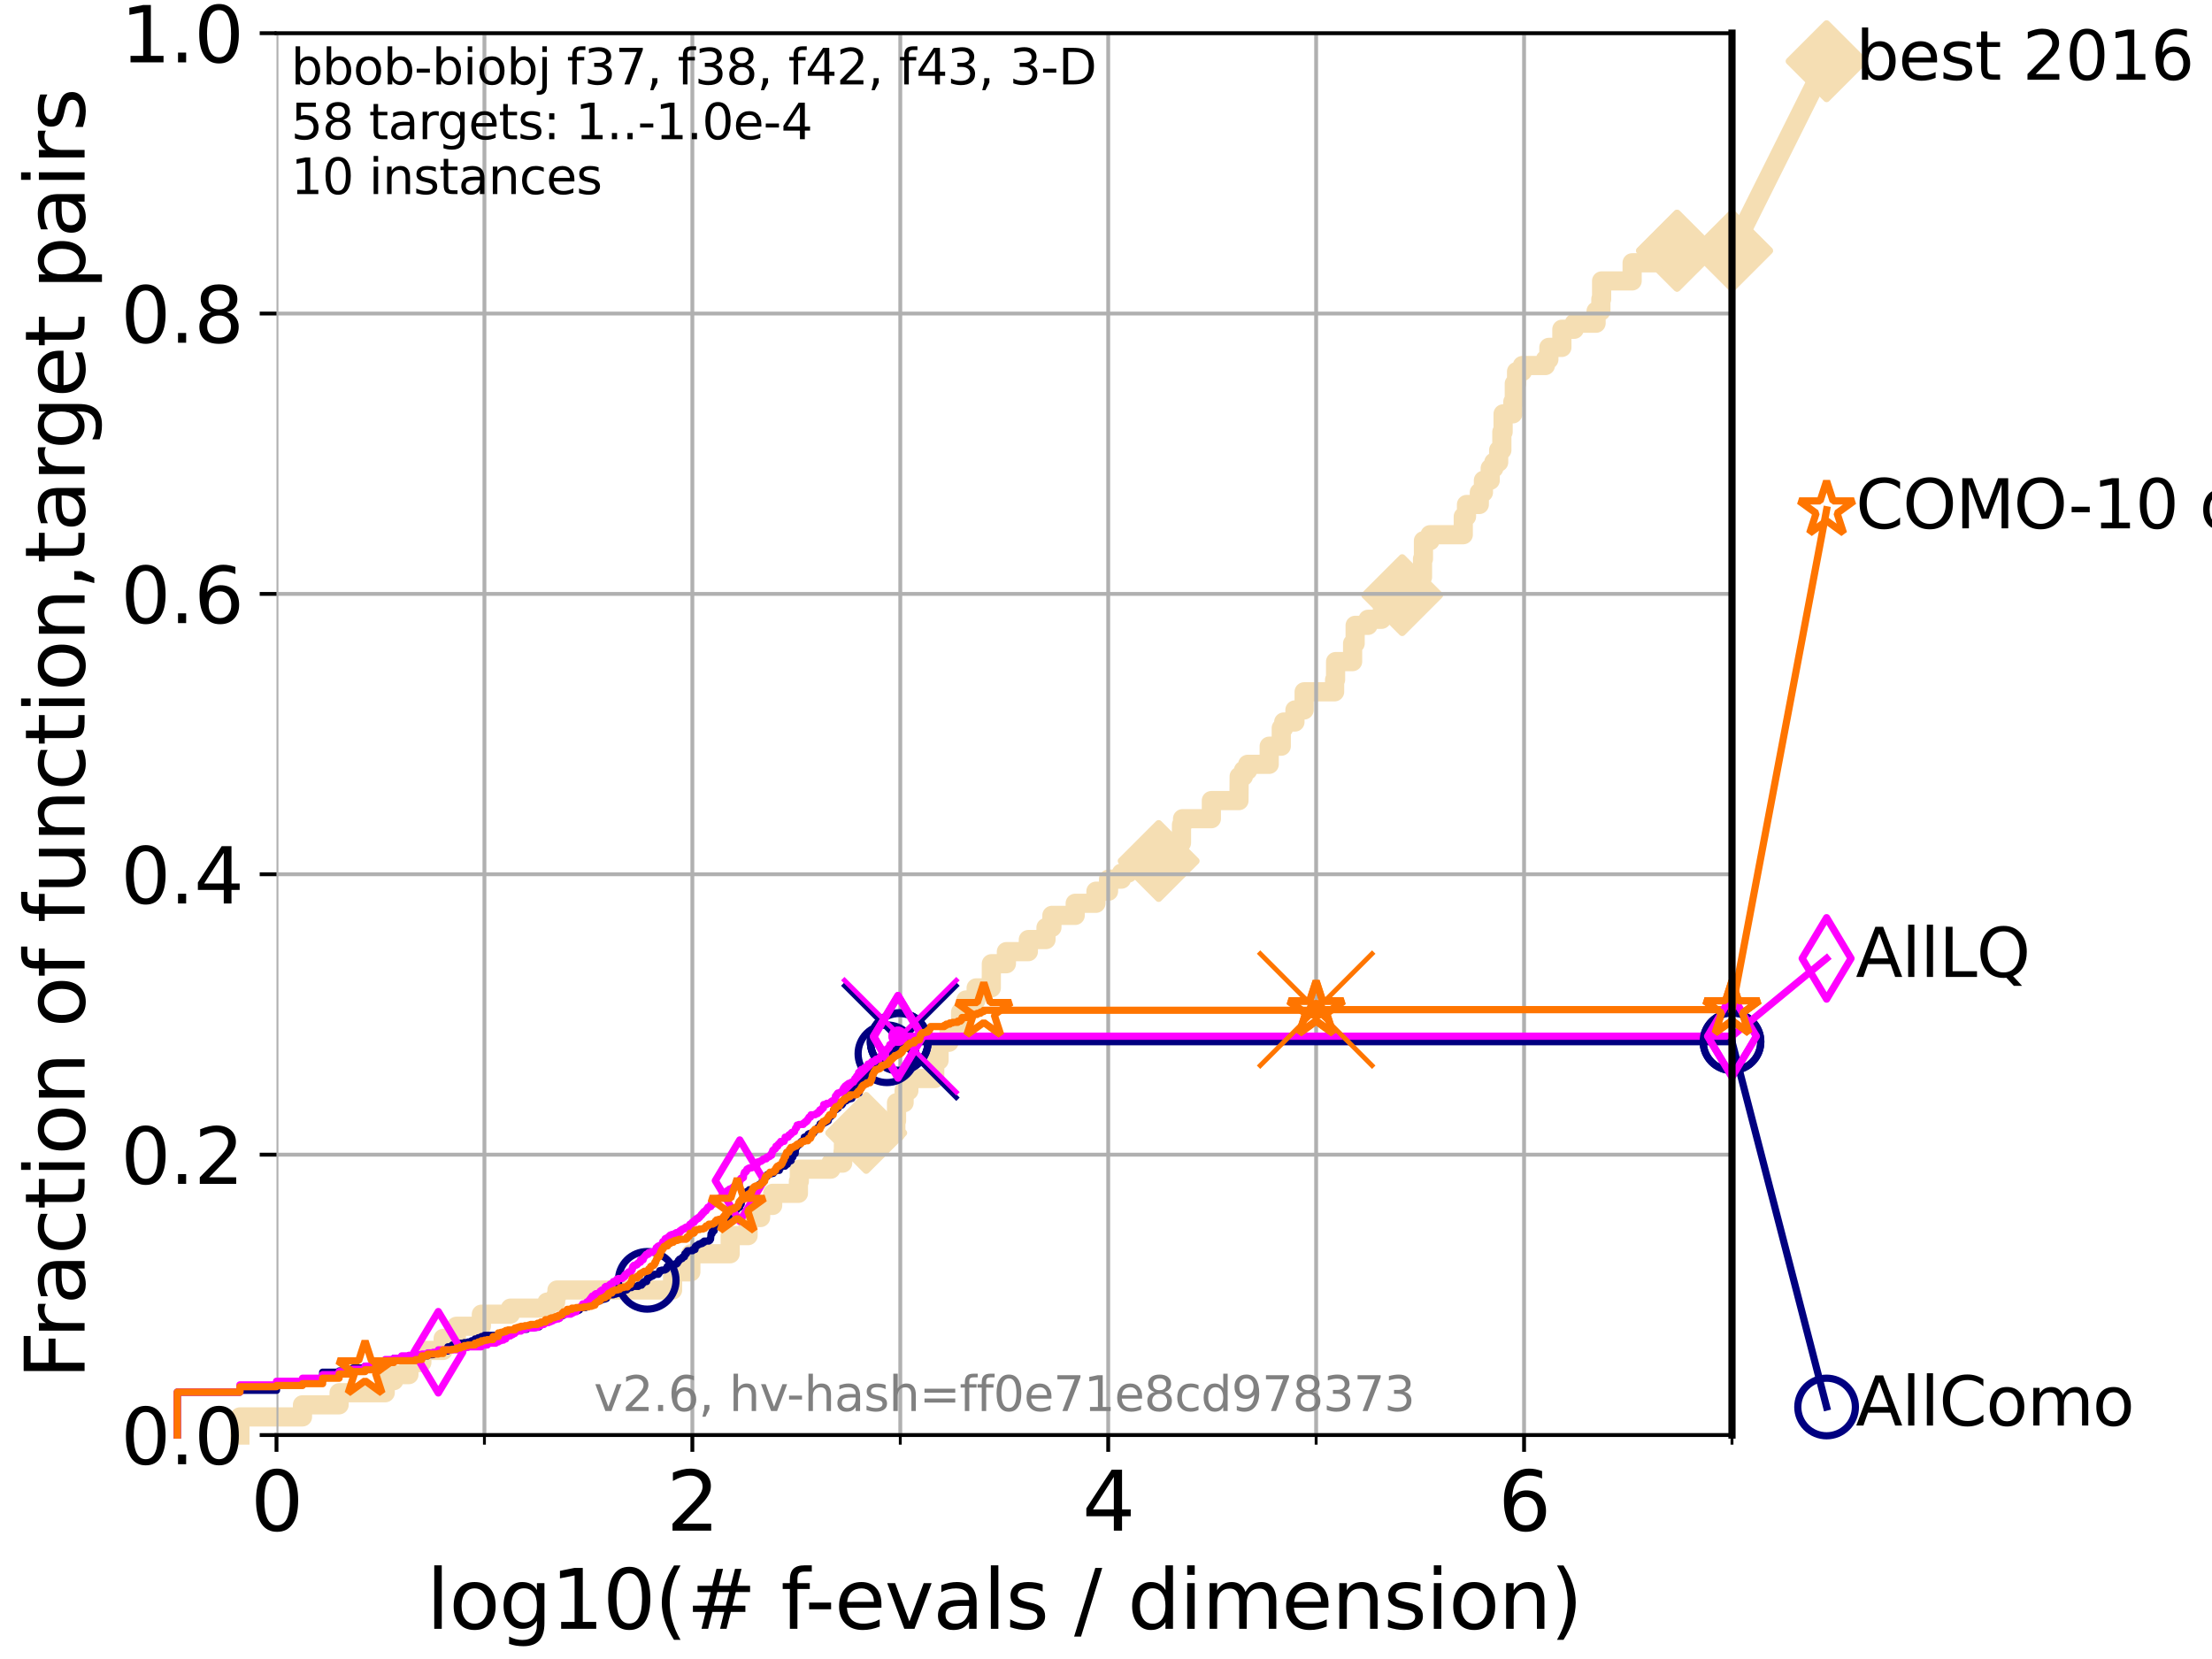 <?xml version="1.0" encoding="utf-8" standalone="no"?>
<!DOCTYPE svg PUBLIC "-//W3C//DTD SVG 1.1//EN"
  "http://www.w3.org/Graphics/SVG/1.1/DTD/svg11.dtd">
<svg xmlns:xlink="http://www.w3.org/1999/xlink" width="460.8pt" height="345.6pt" viewBox="0 0 460.8 345.6" xmlns="http://www.w3.org/2000/svg" version="1.1">
 <defs>
  <style type="text/css">*{stroke-linejoin: round; stroke-linecap: butt}</style>
 </defs>
 <g id="figure_1">
  <g id="patch_1">
   <path d="M 0 345.6 
L 460.8 345.6 
L 460.8 0 
L 0 0 
z
" style="fill: #ffffff"/>
  </g>
  <g id="axes_1">
   <g id="patch_2">
    <path d="M 57.6 298.944 
L 360.806 298.944 
L 360.806 6.912 
L 57.6 6.912 
z
" style="fill: #ffffff"/>
   </g>
   <g id="line2d_1">
    <path d="M 49.973 298.944 
L 49.973 295.168 
L 63.012 295.168 
L 63.012 292.65 
L 70.639 292.65 
L 70.639 290.133 
L 80.249 290.133 
L 80.249 287.615 
L 82.042 287.615 
L 82.042 286.356 
L 85.184 286.356 
L 85.184 283.839 
L 87.876 283.839 
L 87.876 281.321 
L 92.323 281.321 
L 92.323 278.804 
L 95.081 278.804 
L 95.081 276.286 
L 100.277 276.286 
L 100.277 273.769 
L 106.327 273.769 
L 106.327 272.51 
L 113.954 272.51 
L 113.954 271.251 
L 115.747 271.251 
L 115.747 269.993 
L 116.03 269.993 
L 116.03 268.734 
L 140.111 268.734 
L 140.111 264.958 
L 143.914 264.958 
L 143.914 261.181 
L 152.107 261.181 
L 152.107 257.405 
L 155.837 257.405 
L 155.837 253.629 
L 158.454 253.629 
L 158.454 251.111 
L 160.959 251.111 
L 160.959 248.594 
L 166.325 248.594 
L 166.325 246.076 
L 166.518 246.076 
L 166.518 243.559 
L 173.087 243.559 
L 173.087 242.3 
L 175.543 242.3 
L 175.638 239.782 
L 175.697 239.782 
L 175.697 238.524 
L 180.447 238.524 
L 180.447 236.006 
L 186.62 236.006 
L 186.62 233.489 
L 186.765 233.489 
L 186.765 229.712 
L 188.338 229.712 
L 188.338 227.195 
L 189.333 227.195 
L 189.333 224.677 
L 194.72 224.677 
L 194.72 220.901 
L 195.619 220.901 
L 195.619 217.125 
L 197.696 217.125 
L 197.696 214.607 
L 200.118 214.607 
L 200.118 210.831 
L 201.22 210.831 
L 201.22 208.313 
L 203.35 208.313 
L 203.35 205.796 
L 206.507 205.796 
L 206.518 200.761 
L 209.65 200.761 
L 209.65 198.243 
L 214.223 198.243 
L 214.223 195.726 
L 217.903 195.726 
L 217.903 193.208 
L 219.131 193.208 
L 219.131 190.691 
L 223.987 190.691 
L 223.987 188.173 
L 228.307 188.173 
L 228.307 185.656 
L 230.93 185.656 
L 230.93 183.138 
L 233.624 183.138 
L 233.624 181.879 
L 235.019 181.879 
L 235.019 180.621 
L 240.952 180.621 
L 240.952 179.362 
L 241.37 179.362 
L 241.37 175.586 
L 246.125 175.586 
L 246.125 171.809 
L 246.347 171.809 
L 246.347 170.551 
L 252.349 170.551 
L 252.349 166.774 
L 258.1 166.774 
L 258.141 161.739 
L 259.031 161.739 
L 259.031 160.481 
L 259.917 160.481 
L 259.917 159.222 
L 264.398 159.222 
L 264.398 155.446 
L 266.912 155.446 
L 266.912 151.669 
L 267.42 151.669 
L 267.42 150.41 
L 269.76 150.41 
L 269.76 147.893 
L 271.678 147.893 
L 271.678 144.117 
L 278.022 144.117 
L 278.022 141.599 
L 278.224 141.599 
L 278.23 137.823 
L 281.773 137.823 
L 281.773 134.047 
L 282.302 134.047 
L 282.302 130.27 
L 284.989 130.27 
L 284.989 129.012 
L 287.802 129.012 
L 287.802 127.753 
L 288.005 127.753 
L 288.005 126.494 
L 289.388 126.494 
L 289.388 123.977 
L 292.099 123.977 
L 292.099 120.2 
L 296.336 120.2 
L 296.336 116.424 
L 296.53 116.424 
L 296.53 112.648 
L 297.904 112.648 
L 297.904 111.389 
L 304.826 111.389 
L 304.826 107.613 
L 305.499 107.613 
L 305.499 105.095 
L 308.164 105.095 
L 308.172 102.578 
L 309.024 102.578 
L 309.024 100.06 
L 310.441 100.06 
L 310.441 97.543 
L 311.192 97.543 
L 311.192 96.284 
L 312.2 96.284 
L 312.2 93.766 
L 312.863 93.766 
L 312.863 89.99 
L 313.124 89.99 
L 313.124 86.214 
L 315.155 86.214 
L 315.155 83.696 
L 315.455 83.696 
L 315.455 79.92 
L 315.927 79.92 
L 315.927 77.402 
L 317.136 77.402 
L 317.136 76.144 
L 321.936 76.144 
L 321.936 74.885 
L 322.656 74.885 
L 322.656 72.367 
L 325.366 72.367 
L 325.366 68.591 
L 327.952 68.591 
L 327.952 67.332 
L 332.492 67.332 
L 332.492 64.815 
L 333.489 64.815 
L 333.489 62.297 
L 333.647 62.297 
L 333.647 58.521 
L 340.003 58.521 
L 340.003 54.745 
L 349.36 54.745 
L 349.36 52.227 
L 360.806 52.227 
L 360.806 52.227 
" style="fill: none; stroke: #f5deb3; stroke-width: 4; stroke-linecap: square"/>
   </g>
   <g id="line2d_2">
    <defs>
     <path id="m9429cfde27" d="M -0 7.778 
L 7.778 0 
L 0 -7.778 
L -7.778 -0 
z
" style="stroke: #f5deb3; stroke-width: 1.5; stroke-linejoin: miter"/>
    </defs>
    <g>
     <use xlink:href="#m9429cfde27" x="180.447" y="236.006" style="fill: #f5deb3; stroke: #f5deb3; stroke-width: 1.5; stroke-linejoin: miter"/>
     <use xlink:href="#m9429cfde27" x="241.37" y="179.362" style="fill: #f5deb3; stroke: #f5deb3; stroke-width: 1.5; stroke-linejoin: miter"/>
     <use xlink:href="#m9429cfde27" x="292.099" y="123.977" style="fill: #f5deb3; stroke: #f5deb3; stroke-width: 1.5; stroke-linejoin: miter"/>
     <use xlink:href="#m9429cfde27" x="349.36" y="52.227" style="fill: #f5deb3; stroke: #f5deb3; stroke-width: 1.5; stroke-linejoin: miter"/>
     <use xlink:href="#m9429cfde27" x="349.36" y="52.227" style="fill: #f5deb3; stroke: #f5deb3; stroke-width: 1.5; stroke-linejoin: miter"/>
     <use xlink:href="#m9429cfde27" x="360.806" y="52.227" style="fill: #f5deb3; stroke: #f5deb3; stroke-width: 1.5; stroke-linejoin: miter"/>
    </g>
   </g>
   <g id="line2d_3">
    <path style="fill: none; stroke: #f5deb3; stroke-width: 4; stroke-linecap: square"/>
    <g/>
   </g>
   <g id="line2d_4">
    <path d="M 360.806 52.227 
L 380.515 12.753 
" style="fill: none; stroke: #f5deb3; stroke-width: 4; stroke-linecap: square"/>
    <g>
     <use xlink:href="#m9429cfde27" x="360.806" y="52.227" style="fill: #f5deb3; stroke: #f5deb3; stroke-width: 1.5; stroke-linejoin: miter"/>
     <use xlink:href="#m9429cfde27" x="380.515" y="12.753" style="fill: #f5deb3; stroke: #f5deb3; stroke-width: 1.5; stroke-linejoin: miter"/>
    </g>
   </g>
   <g id="matplotlib.axis_1">
    <g id="xtick_1">
     <g id="line2d_5">
      <path d="M 57.6 298.944 
L 57.6 6.912 
" clip-path="url(#p9c0a042d80)" style="fill: none; stroke: #b0b0b0; stroke-width: 0.8; stroke-linecap: square"/>
     </g>
     <g id="line2d_6">
      <defs>
       <path id="m8a812e8a77" d="M 0 0 
L 0 3.5 
" style="stroke: #000000; stroke-width: 0.8"/>
      </defs>
      <g>
       <use xlink:href="#m8a812e8a77" x="57.6" y="298.944" style="stroke: #000000; stroke-width: 0.8"/>
      </g>
     </g>
     <g id="text_1">
      <!-- 0 -->
      <g transform="translate(52.192 318.861) scale(0.17 -0.17)">
       <defs>
        <path id="DejaVuSans-30" d="M 2034 4250 
Q 1547 4250 1301 3770 
Q 1056 3291 1056 2328 
Q 1056 1369 1301 889 
Q 1547 409 2034 409 
Q 2525 409 2770 889 
Q 3016 1369 3016 2328 
Q 3016 3291 2770 3770 
Q 2525 4250 2034 4250 
z
M 2034 4750 
Q 2819 4750 3233 4129 
Q 3647 3509 3647 2328 
Q 3647 1150 3233 529 
Q 2819 -91 2034 -91 
Q 1250 -91 836 529 
Q 422 1150 422 2328 
Q 422 3509 836 4129 
Q 1250 4750 2034 4750 
z
" transform="scale(0.016)"/>
       </defs>
       <use xlink:href="#DejaVuSans-30"/>
      </g>
     </g>
    </g>
    <g id="xtick_2">
     <g id="line2d_7">
      <path d="M 144.23 298.944 
L 144.23 6.912 
" clip-path="url(#p9c0a042d80)" style="fill: none; stroke: #b0b0b0; stroke-width: 0.8; stroke-linecap: square"/>
     </g>
     <g id="line2d_8">
      <g>
       <use xlink:href="#m8a812e8a77" x="144.23" y="298.944" style="stroke: #000000; stroke-width: 0.8"/>
      </g>
     </g>
     <g id="text_2">
      <!-- 2 -->
      <g transform="translate(138.822 318.861) scale(0.17 -0.17)">
       <defs>
        <path id="DejaVuSans-32" d="M 1228 531 
L 3431 531 
L 3431 0 
L 469 0 
L 469 531 
Q 828 903 1448 1529 
Q 2069 2156 2228 2338 
Q 2531 2678 2651 2914 
Q 2772 3150 2772 3378 
Q 2772 3750 2511 3984 
Q 2250 4219 1831 4219 
Q 1534 4219 1204 4116 
Q 875 4013 500 3803 
L 500 4441 
Q 881 4594 1212 4672 
Q 1544 4750 1819 4750 
Q 2544 4750 2975 4387 
Q 3406 4025 3406 3419 
Q 3406 3131 3298 2873 
Q 3191 2616 2906 2266 
Q 2828 2175 2409 1742 
Q 1991 1309 1228 531 
z
" transform="scale(0.016)"/>
       </defs>
       <use xlink:href="#DejaVuSans-32"/>
      </g>
     </g>
    </g>
    <g id="xtick_3">
     <g id="line2d_9">
      <path d="M 230.861 298.944 
L 230.861 6.912 
" clip-path="url(#p9c0a042d80)" style="fill: none; stroke: #b0b0b0; stroke-width: 0.8; stroke-linecap: square"/>
     </g>
     <g id="line2d_10">
      <g>
       <use xlink:href="#m8a812e8a77" x="230.861" y="298.944" style="stroke: #000000; stroke-width: 0.8"/>
      </g>
     </g>
     <g id="text_3">
      <!-- 4 -->
      <g transform="translate(225.453 318.861) scale(0.17 -0.17)">
       <defs>
        <path id="DejaVuSans-34" d="M 2419 4116 
L 825 1625 
L 2419 1625 
L 2419 4116 
z
M 2253 4666 
L 3047 4666 
L 3047 1625 
L 3713 1625 
L 3713 1100 
L 3047 1100 
L 3047 0 
L 2419 0 
L 2419 1100 
L 313 1100 
L 313 1709 
L 2253 4666 
z
" transform="scale(0.016)"/>
       </defs>
       <use xlink:href="#DejaVuSans-34"/>
      </g>
     </g>
    </g>
    <g id="xtick_4">
     <g id="line2d_11">
      <path d="M 317.491 298.944 
L 317.491 6.912 
" clip-path="url(#p9c0a042d80)" style="fill: none; stroke: #b0b0b0; stroke-width: 0.8; stroke-linecap: square"/>
     </g>
     <g id="line2d_12">
      <g>
       <use xlink:href="#m8a812e8a77" x="317.491" y="298.944" style="stroke: #000000; stroke-width: 0.8"/>
      </g>
     </g>
     <g id="text_4">
      <!-- 6 -->
      <g transform="translate(312.083 318.861) scale(0.17 -0.17)">
       <defs>
        <path id="DejaVuSans-36" d="M 2113 2584 
Q 1688 2584 1439 2293 
Q 1191 2003 1191 1497 
Q 1191 994 1439 701 
Q 1688 409 2113 409 
Q 2538 409 2786 701 
Q 3034 994 3034 1497 
Q 3034 2003 2786 2293 
Q 2538 2584 2113 2584 
z
M 3366 4563 
L 3366 3988 
Q 3128 4100 2886 4159 
Q 2644 4219 2406 4219 
Q 1781 4219 1451 3797 
Q 1122 3375 1075 2522 
Q 1259 2794 1537 2939 
Q 1816 3084 2150 3084 
Q 2853 3084 3261 2657 
Q 3669 2231 3669 1497 
Q 3669 778 3244 343 
Q 2819 -91 2113 -91 
Q 1303 -91 875 529 
Q 447 1150 447 2328 
Q 447 3434 972 4092 
Q 1497 4750 2381 4750 
Q 2619 4750 2861 4703 
Q 3103 4656 3366 4563 
z
" transform="scale(0.016)"/>
       </defs>
       <use xlink:href="#DejaVuSans-36"/>
      </g>
     </g>
    </g>
    <g id="xtick_5">
     <g id="line2d_13">
      <path d="M 100.915 298.944 
L 100.915 6.912 
" clip-path="url(#p9c0a042d80)" style="fill: none; stroke: #b0b0b0; stroke-width: 0.8; stroke-linecap: square"/>
     </g>
     <g id="line2d_14">
      <defs>
       <path id="m476cacc49e" d="M 0 0 
L 0 2 
" style="stroke: #000000; stroke-width: 0.6"/>
      </defs>
      <g>
       <use xlink:href="#m476cacc49e" x="100.915" y="298.944" style="stroke: #000000; stroke-width: 0.6"/>
      </g>
     </g>
    </g>
    <g id="xtick_6">
     <g id="line2d_15">
      <path d="M 187.546 298.944 
L 187.546 6.912 
" clip-path="url(#p9c0a042d80)" style="fill: none; stroke: #b0b0b0; stroke-width: 0.8; stroke-linecap: square"/>
     </g>
     <g id="line2d_16">
      <g>
       <use xlink:href="#m476cacc49e" x="187.546" y="298.944" style="stroke: #000000; stroke-width: 0.6"/>
      </g>
     </g>
    </g>
    <g id="xtick_7">
     <g id="line2d_17">
      <path d="M 274.176 298.944 
L 274.176 6.912 
" clip-path="url(#p9c0a042d80)" style="fill: none; stroke: #b0b0b0; stroke-width: 0.8; stroke-linecap: square"/>
     </g>
     <g id="line2d_18">
      <g>
       <use xlink:href="#m476cacc49e" x="274.176" y="298.944" style="stroke: #000000; stroke-width: 0.6"/>
      </g>
     </g>
    </g>
    <g id="xtick_8">
     <g id="line2d_19">
      <path d="M 360.806 298.944 
L 360.806 6.912 
" clip-path="url(#p9c0a042d80)" style="fill: none; stroke: #b0b0b0; stroke-width: 0.8; stroke-linecap: square"/>
     </g>
     <g id="line2d_20">
      <g>
       <use xlink:href="#m476cacc49e" x="360.806" y="298.944" style="stroke: #000000; stroke-width: 0.6"/>
      </g>
     </g>
    </g>
    <g id="text_5">
     <!-- log10(# f-evals / dimension) -->
     <g transform="translate(88.823 339.314) scale(0.17 -0.17)">
      <defs>
       <path id="DejaVuSans-6c" d="M 603 4863 
L 1178 4863 
L 1178 0 
L 603 0 
L 603 4863 
z
" transform="scale(0.016)"/>
       <path id="DejaVuSans-6f" d="M 1959 3097 
Q 1497 3097 1228 2736 
Q 959 2375 959 1747 
Q 959 1119 1226 758 
Q 1494 397 1959 397 
Q 2419 397 2687 759 
Q 2956 1122 2956 1747 
Q 2956 2369 2687 2733 
Q 2419 3097 1959 3097 
z
M 1959 3584 
Q 2709 3584 3137 3096 
Q 3566 2609 3566 1747 
Q 3566 888 3137 398 
Q 2709 -91 1959 -91 
Q 1206 -91 779 398 
Q 353 888 353 1747 
Q 353 2609 779 3096 
Q 1206 3584 1959 3584 
z
" transform="scale(0.016)"/>
       <path id="DejaVuSans-67" d="M 2906 1791 
Q 2906 2416 2648 2759 
Q 2391 3103 1925 3103 
Q 1463 3103 1205 2759 
Q 947 2416 947 1791 
Q 947 1169 1205 825 
Q 1463 481 1925 481 
Q 2391 481 2648 825 
Q 2906 1169 2906 1791 
z
M 3481 434 
Q 3481 -459 3084 -895 
Q 2688 -1331 1869 -1331 
Q 1566 -1331 1297 -1286 
Q 1028 -1241 775 -1147 
L 775 -588 
Q 1028 -725 1275 -790 
Q 1522 -856 1778 -856 
Q 2344 -856 2625 -561 
Q 2906 -266 2906 331 
L 2906 616 
Q 2728 306 2450 153 
Q 2172 0 1784 0 
Q 1141 0 747 490 
Q 353 981 353 1791 
Q 353 2603 747 3093 
Q 1141 3584 1784 3584 
Q 2172 3584 2450 3431 
Q 2728 3278 2906 2969 
L 2906 3500 
L 3481 3500 
L 3481 434 
z
" transform="scale(0.016)"/>
       <path id="DejaVuSans-31" d="M 794 531 
L 1825 531 
L 1825 4091 
L 703 3866 
L 703 4441 
L 1819 4666 
L 2450 4666 
L 2450 531 
L 3481 531 
L 3481 0 
L 794 0 
L 794 531 
z
" transform="scale(0.016)"/>
       <path id="DejaVuSans-28" d="M 1984 4856 
Q 1566 4138 1362 3434 
Q 1159 2731 1159 2009 
Q 1159 1288 1364 580 
Q 1569 -128 1984 -844 
L 1484 -844 
Q 1016 -109 783 600 
Q 550 1309 550 2009 
Q 550 2706 781 3412 
Q 1013 4119 1484 4856 
L 1984 4856 
z
" transform="scale(0.016)"/>
       <path id="DejaVuSans-23" d="M 3272 2816 
L 2363 2816 
L 2100 1772 
L 3016 1772 
L 3272 2816 
z
M 2803 4594 
L 2478 3297 
L 3391 3297 
L 3719 4594 
L 4219 4594 
L 3897 3297 
L 4872 3297 
L 4872 2816 
L 3775 2816 
L 3519 1772 
L 4513 1772 
L 4513 1294 
L 3397 1294 
L 3072 0 
L 2572 0 
L 2894 1294 
L 1978 1294 
L 1656 0 
L 1153 0 
L 1478 1294 
L 494 1294 
L 494 1772 
L 1594 1772 
L 1856 2816 
L 850 2816 
L 850 3297 
L 1978 3297 
L 2297 4594 
L 2803 4594 
z
" transform="scale(0.016)"/>
       <path id="DejaVuSans-20" transform="scale(0.016)"/>
       <path id="DejaVuSans-66" d="M 2375 4863 
L 2375 4384 
L 1825 4384 
Q 1516 4384 1395 4259 
Q 1275 4134 1275 3809 
L 1275 3500 
L 2222 3500 
L 2222 3053 
L 1275 3053 
L 1275 0 
L 697 0 
L 697 3053 
L 147 3053 
L 147 3500 
L 697 3500 
L 697 3744 
Q 697 4328 969 4595 
Q 1241 4863 1831 4863 
L 2375 4863 
z
" transform="scale(0.016)"/>
       <path id="DejaVuSans-2d" d="M 313 2009 
L 1997 2009 
L 1997 1497 
L 313 1497 
L 313 2009 
z
" transform="scale(0.016)"/>
       <path id="DejaVuSans-65" d="M 3597 1894 
L 3597 1613 
L 953 1613 
Q 991 1019 1311 708 
Q 1631 397 2203 397 
Q 2534 397 2845 478 
Q 3156 559 3463 722 
L 3463 178 
Q 3153 47 2828 -22 
Q 2503 -91 2169 -91 
Q 1331 -91 842 396 
Q 353 884 353 1716 
Q 353 2575 817 3079 
Q 1281 3584 2069 3584 
Q 2775 3584 3186 3129 
Q 3597 2675 3597 1894 
z
M 3022 2063 
Q 3016 2534 2758 2815 
Q 2500 3097 2075 3097 
Q 1594 3097 1305 2825 
Q 1016 2553 972 2059 
L 3022 2063 
z
" transform="scale(0.016)"/>
       <path id="DejaVuSans-76" d="M 191 3500 
L 800 3500 
L 1894 563 
L 2988 3500 
L 3597 3500 
L 2284 0 
L 1503 0 
L 191 3500 
z
" transform="scale(0.016)"/>
       <path id="DejaVuSans-61" d="M 2194 1759 
Q 1497 1759 1228 1600 
Q 959 1441 959 1056 
Q 959 750 1161 570 
Q 1363 391 1709 391 
Q 2188 391 2477 730 
Q 2766 1069 2766 1631 
L 2766 1759 
L 2194 1759 
z
M 3341 1997 
L 3341 0 
L 2766 0 
L 2766 531 
Q 2569 213 2275 61 
Q 1981 -91 1556 -91 
Q 1019 -91 701 211 
Q 384 513 384 1019 
Q 384 1609 779 1909 
Q 1175 2209 1959 2209 
L 2766 2209 
L 2766 2266 
Q 2766 2663 2505 2880 
Q 2244 3097 1772 3097 
Q 1472 3097 1187 3025 
Q 903 2953 641 2809 
L 641 3341 
Q 956 3463 1253 3523 
Q 1550 3584 1831 3584 
Q 2591 3584 2966 3190 
Q 3341 2797 3341 1997 
z
" transform="scale(0.016)"/>
       <path id="DejaVuSans-73" d="M 2834 3397 
L 2834 2853 
Q 2591 2978 2328 3040 
Q 2066 3103 1784 3103 
Q 1356 3103 1142 2972 
Q 928 2841 928 2578 
Q 928 2378 1081 2264 
Q 1234 2150 1697 2047 
L 1894 2003 
Q 2506 1872 2764 1633 
Q 3022 1394 3022 966 
Q 3022 478 2636 193 
Q 2250 -91 1575 -91 
Q 1294 -91 989 -36 
Q 684 19 347 128 
L 347 722 
Q 666 556 975 473 
Q 1284 391 1588 391 
Q 1994 391 2212 530 
Q 2431 669 2431 922 
Q 2431 1156 2273 1281 
Q 2116 1406 1581 1522 
L 1381 1569 
Q 847 1681 609 1914 
Q 372 2147 372 2553 
Q 372 3047 722 3315 
Q 1072 3584 1716 3584 
Q 2034 3584 2315 3537 
Q 2597 3491 2834 3397 
z
" transform="scale(0.016)"/>
       <path id="DejaVuSans-2f" d="M 1625 4666 
L 2156 4666 
L 531 -594 
L 0 -594 
L 1625 4666 
z
" transform="scale(0.016)"/>
       <path id="DejaVuSans-64" d="M 2906 2969 
L 2906 4863 
L 3481 4863 
L 3481 0 
L 2906 0 
L 2906 525 
Q 2725 213 2448 61 
Q 2172 -91 1784 -91 
Q 1150 -91 751 415 
Q 353 922 353 1747 
Q 353 2572 751 3078 
Q 1150 3584 1784 3584 
Q 2172 3584 2448 3432 
Q 2725 3281 2906 2969 
z
M 947 1747 
Q 947 1113 1208 752 
Q 1469 391 1925 391 
Q 2381 391 2643 752 
Q 2906 1113 2906 1747 
Q 2906 2381 2643 2742 
Q 2381 3103 1925 3103 
Q 1469 3103 1208 2742 
Q 947 2381 947 1747 
z
" transform="scale(0.016)"/>
       <path id="DejaVuSans-69" d="M 603 3500 
L 1178 3500 
L 1178 0 
L 603 0 
L 603 3500 
z
M 603 4863 
L 1178 4863 
L 1178 4134 
L 603 4134 
L 603 4863 
z
" transform="scale(0.016)"/>
       <path id="DejaVuSans-6d" d="M 3328 2828 
Q 3544 3216 3844 3400 
Q 4144 3584 4550 3584 
Q 5097 3584 5394 3201 
Q 5691 2819 5691 2113 
L 5691 0 
L 5113 0 
L 5113 2094 
Q 5113 2597 4934 2840 
Q 4756 3084 4391 3084 
Q 3944 3084 3684 2787 
Q 3425 2491 3425 1978 
L 3425 0 
L 2847 0 
L 2847 2094 
Q 2847 2600 2669 2842 
Q 2491 3084 2119 3084 
Q 1678 3084 1418 2786 
Q 1159 2488 1159 1978 
L 1159 0 
L 581 0 
L 581 3500 
L 1159 3500 
L 1159 2956 
Q 1356 3278 1631 3431 
Q 1906 3584 2284 3584 
Q 2666 3584 2933 3390 
Q 3200 3197 3328 2828 
z
" transform="scale(0.016)"/>
       <path id="DejaVuSans-6e" d="M 3513 2113 
L 3513 0 
L 2938 0 
L 2938 2094 
Q 2938 2591 2744 2837 
Q 2550 3084 2163 3084 
Q 1697 3084 1428 2787 
Q 1159 2491 1159 1978 
L 1159 0 
L 581 0 
L 581 3500 
L 1159 3500 
L 1159 2956 
Q 1366 3272 1645 3428 
Q 1925 3584 2291 3584 
Q 2894 3584 3203 3211 
Q 3513 2838 3513 2113 
z
" transform="scale(0.016)"/>
       <path id="DejaVuSans-29" d="M 513 4856 
L 1013 4856 
Q 1481 4119 1714 3412 
Q 1947 2706 1947 2009 
Q 1947 1309 1714 600 
Q 1481 -109 1013 -844 
L 513 -844 
Q 928 -128 1133 580 
Q 1338 1288 1338 2009 
Q 1338 2731 1133 3434 
Q 928 4138 513 4856 
z
" transform="scale(0.016)"/>
      </defs>
      <use xlink:href="#DejaVuSans-6c"/>
      <use xlink:href="#DejaVuSans-6f" x="27.783"/>
      <use xlink:href="#DejaVuSans-67" x="88.965"/>
      <use xlink:href="#DejaVuSans-31" x="152.441"/>
      <use xlink:href="#DejaVuSans-30" x="216.064"/>
      <use xlink:href="#DejaVuSans-28" x="279.688"/>
      <use xlink:href="#DejaVuSans-23" x="318.701"/>
      <use xlink:href="#DejaVuSans-20" x="402.49"/>
      <use xlink:href="#DejaVuSans-66" x="434.277"/>
      <use xlink:href="#DejaVuSans-2d" x="463.982"/>
      <use xlink:href="#DejaVuSans-65" x="500.066"/>
      <use xlink:href="#DejaVuSans-76" x="561.59"/>
      <use xlink:href="#DejaVuSans-61" x="620.77"/>
      <use xlink:href="#DejaVuSans-6c" x="682.049"/>
      <use xlink:href="#DejaVuSans-73" x="709.832"/>
      <use xlink:href="#DejaVuSans-20" x="761.932"/>
      <use xlink:href="#DejaVuSans-2f" x="793.719"/>
      <use xlink:href="#DejaVuSans-20" x="827.41"/>
      <use xlink:href="#DejaVuSans-64" x="859.197"/>
      <use xlink:href="#DejaVuSans-69" x="922.674"/>
      <use xlink:href="#DejaVuSans-6d" x="950.457"/>
      <use xlink:href="#DejaVuSans-65" x="1047.869"/>
      <use xlink:href="#DejaVuSans-6e" x="1109.393"/>
      <use xlink:href="#DejaVuSans-73" x="1172.771"/>
      <use xlink:href="#DejaVuSans-69" x="1224.871"/>
      <use xlink:href="#DejaVuSans-6f" x="1252.654"/>
      <use xlink:href="#DejaVuSans-6e" x="1313.836"/>
      <use xlink:href="#DejaVuSans-29" x="1377.215"/>
     </g>
    </g>
   </g>
   <g id="matplotlib.axis_2">
    <g id="ytick_1">
     <g id="line2d_21">
      <path d="M 57.6 298.944 
L 360.806 298.944 
" clip-path="url(#p9c0a042d80)" style="fill: none; stroke: #b0b0b0; stroke-width: 0.8; stroke-linecap: square"/>
     </g>
     <g id="line2d_22">
      <defs>
       <path id="m2bdd189b29" d="M 0 0 
L -3.5 0 
" style="stroke: #000000; stroke-width: 0.8"/>
      </defs>
      <g>
       <use xlink:href="#m2bdd189b29" x="57.6" y="298.944" style="stroke: #000000; stroke-width: 0.8"/>
      </g>
     </g>
     <g id="text_6">
      <!-- 0.0 -->
      <g transform="translate(25.155 305.023) scale(0.16 -0.16)">
       <defs>
        <path id="DejaVuSans-2e" d="M 684 794 
L 1344 794 
L 1344 0 
L 684 0 
L 684 794 
z
" transform="scale(0.016)"/>
       </defs>
       <use xlink:href="#DejaVuSans-30"/>
       <use xlink:href="#DejaVuSans-2e" x="63.623"/>
       <use xlink:href="#DejaVuSans-30" x="95.41"/>
      </g>
     </g>
    </g>
    <g id="ytick_2">
     <g id="line2d_23">
      <path d="M 57.6 240.538 
L 360.806 240.538 
" clip-path="url(#p9c0a042d80)" style="fill: none; stroke: #b0b0b0; stroke-width: 0.8; stroke-linecap: square"/>
     </g>
     <g id="line2d_24">
      <g>
       <use xlink:href="#m2bdd189b29" x="57.6" y="240.538" style="stroke: #000000; stroke-width: 0.8"/>
      </g>
     </g>
     <g id="text_7">
      <!-- 0.2 -->
      <g transform="translate(25.155 246.616) scale(0.16 -0.16)">
       <use xlink:href="#DejaVuSans-30"/>
       <use xlink:href="#DejaVuSans-2e" x="63.623"/>
       <use xlink:href="#DejaVuSans-32" x="95.41"/>
      </g>
     </g>
    </g>
    <g id="ytick_3">
     <g id="line2d_25">
      <path d="M 57.6 182.131 
L 360.806 182.131 
" clip-path="url(#p9c0a042d80)" style="fill: none; stroke: #b0b0b0; stroke-width: 0.8; stroke-linecap: square"/>
     </g>
     <g id="line2d_26">
      <g>
       <use xlink:href="#m2bdd189b29" x="57.6" y="182.131" style="stroke: #000000; stroke-width: 0.8"/>
      </g>
     </g>
     <g id="text_8">
      <!-- 0.4 -->
      <g transform="translate(25.155 188.21) scale(0.16 -0.16)">
       <use xlink:href="#DejaVuSans-30"/>
       <use xlink:href="#DejaVuSans-2e" x="63.623"/>
       <use xlink:href="#DejaVuSans-34" x="95.41"/>
      </g>
     </g>
    </g>
    <g id="ytick_4">
     <g id="line2d_27">
      <path d="M 57.6 123.725 
L 360.806 123.725 
" clip-path="url(#p9c0a042d80)" style="fill: none; stroke: #b0b0b0; stroke-width: 0.8; stroke-linecap: square"/>
     </g>
     <g id="line2d_28">
      <g>
       <use xlink:href="#m2bdd189b29" x="57.6" y="123.725" style="stroke: #000000; stroke-width: 0.8"/>
      </g>
     </g>
     <g id="text_9">
      <!-- 0.6 -->
      <g transform="translate(25.155 129.804) scale(0.16 -0.16)">
       <use xlink:href="#DejaVuSans-30"/>
       <use xlink:href="#DejaVuSans-2e" x="63.623"/>
       <use xlink:href="#DejaVuSans-36" x="95.41"/>
      </g>
     </g>
    </g>
    <g id="ytick_5">
     <g id="line2d_29">
      <path d="M 57.6 65.318 
L 360.806 65.318 
" clip-path="url(#p9c0a042d80)" style="fill: none; stroke: #b0b0b0; stroke-width: 0.8; stroke-linecap: square"/>
     </g>
     <g id="line2d_30">
      <g>
       <use xlink:href="#m2bdd189b29" x="57.6" y="65.318" style="stroke: #000000; stroke-width: 0.8"/>
      </g>
     </g>
     <g id="text_10">
      <!-- 0.8 -->
      <g transform="translate(25.155 71.397) scale(0.16 -0.16)">
       <defs>
        <path id="DejaVuSans-38" d="M 2034 2216 
Q 1584 2216 1326 1975 
Q 1069 1734 1069 1313 
Q 1069 891 1326 650 
Q 1584 409 2034 409 
Q 2484 409 2743 651 
Q 3003 894 3003 1313 
Q 3003 1734 2745 1975 
Q 2488 2216 2034 2216 
z
M 1403 2484 
Q 997 2584 770 2862 
Q 544 3141 544 3541 
Q 544 4100 942 4425 
Q 1341 4750 2034 4750 
Q 2731 4750 3128 4425 
Q 3525 4100 3525 3541 
Q 3525 3141 3298 2862 
Q 3072 2584 2669 2484 
Q 3125 2378 3379 2068 
Q 3634 1759 3634 1313 
Q 3634 634 3220 271 
Q 2806 -91 2034 -91 
Q 1263 -91 848 271 
Q 434 634 434 1313 
Q 434 1759 690 2068 
Q 947 2378 1403 2484 
z
M 1172 3481 
Q 1172 3119 1398 2916 
Q 1625 2713 2034 2713 
Q 2441 2713 2670 2916 
Q 2900 3119 2900 3481 
Q 2900 3844 2670 4047 
Q 2441 4250 2034 4250 
Q 1625 4250 1398 4047 
Q 1172 3844 1172 3481 
z
" transform="scale(0.016)"/>
       </defs>
       <use xlink:href="#DejaVuSans-30"/>
       <use xlink:href="#DejaVuSans-2e" x="63.623"/>
       <use xlink:href="#DejaVuSans-38" x="95.41"/>
      </g>
     </g>
    </g>
    <g id="ytick_6">
     <g id="line2d_31">
      <path d="M 57.6 6.912 
L 360.806 6.912 
" clip-path="url(#p9c0a042d80)" style="fill: none; stroke: #b0b0b0; stroke-width: 0.8; stroke-linecap: square"/>
     </g>
     <g id="line2d_32">
      <g>
       <use xlink:href="#m2bdd189b29" x="57.6" y="6.912" style="stroke: #000000; stroke-width: 0.8"/>
      </g>
     </g>
     <g id="text_11">
      <!-- 1.0 -->
      <g transform="translate(25.155 12.991) scale(0.16 -0.16)">
       <use xlink:href="#DejaVuSans-31"/>
       <use xlink:href="#DejaVuSans-2e" x="63.623"/>
       <use xlink:href="#DejaVuSans-30" x="95.41"/>
      </g>
     </g>
    </g>
    <g id="text_12">
     <!-- Fraction of function,target pairs -->
     <g transform="translate(17.62 287.313) rotate(-90) scale(0.17 -0.17)">
      <defs>
       <path id="DejaVuSans-46" d="M 628 4666 
L 3309 4666 
L 3309 4134 
L 1259 4134 
L 1259 2759 
L 3109 2759 
L 3109 2228 
L 1259 2228 
L 1259 0 
L 628 0 
L 628 4666 
z
" transform="scale(0.016)"/>
       <path id="DejaVuSans-72" d="M 2631 2963 
Q 2534 3019 2420 3045 
Q 2306 3072 2169 3072 
Q 1681 3072 1420 2755 
Q 1159 2438 1159 1844 
L 1159 0 
L 581 0 
L 581 3500 
L 1159 3500 
L 1159 2956 
Q 1341 3275 1631 3429 
Q 1922 3584 2338 3584 
Q 2397 3584 2469 3576 
Q 2541 3569 2628 3553 
L 2631 2963 
z
" transform="scale(0.016)"/>
       <path id="DejaVuSans-63" d="M 3122 3366 
L 3122 2828 
Q 2878 2963 2633 3030 
Q 2388 3097 2138 3097 
Q 1578 3097 1268 2742 
Q 959 2388 959 1747 
Q 959 1106 1268 751 
Q 1578 397 2138 397 
Q 2388 397 2633 464 
Q 2878 531 3122 666 
L 3122 134 
Q 2881 22 2623 -34 
Q 2366 -91 2075 -91 
Q 1284 -91 818 406 
Q 353 903 353 1747 
Q 353 2603 823 3093 
Q 1294 3584 2113 3584 
Q 2378 3584 2631 3529 
Q 2884 3475 3122 3366 
z
" transform="scale(0.016)"/>
       <path id="DejaVuSans-74" d="M 1172 4494 
L 1172 3500 
L 2356 3500 
L 2356 3053 
L 1172 3053 
L 1172 1153 
Q 1172 725 1289 603 
Q 1406 481 1766 481 
L 2356 481 
L 2356 0 
L 1766 0 
Q 1100 0 847 248 
Q 594 497 594 1153 
L 594 3053 
L 172 3053 
L 172 3500 
L 594 3500 
L 594 4494 
L 1172 4494 
z
" transform="scale(0.016)"/>
       <path id="DejaVuSans-75" d="M 544 1381 
L 544 3500 
L 1119 3500 
L 1119 1403 
Q 1119 906 1312 657 
Q 1506 409 1894 409 
Q 2359 409 2629 706 
Q 2900 1003 2900 1516 
L 2900 3500 
L 3475 3500 
L 3475 0 
L 2900 0 
L 2900 538 
Q 2691 219 2414 64 
Q 2138 -91 1772 -91 
Q 1169 -91 856 284 
Q 544 659 544 1381 
z
M 1991 3584 
L 1991 3584 
z
" transform="scale(0.016)"/>
       <path id="DejaVuSans-2c" d="M 750 794 
L 1409 794 
L 1409 256 
L 897 -744 
L 494 -744 
L 750 256 
L 750 794 
z
" transform="scale(0.016)"/>
       <path id="DejaVuSans-70" d="M 1159 525 
L 1159 -1331 
L 581 -1331 
L 581 3500 
L 1159 3500 
L 1159 2969 
Q 1341 3281 1617 3432 
Q 1894 3584 2278 3584 
Q 2916 3584 3314 3078 
Q 3713 2572 3713 1747 
Q 3713 922 3314 415 
Q 2916 -91 2278 -91 
Q 1894 -91 1617 61 
Q 1341 213 1159 525 
z
M 3116 1747 
Q 3116 2381 2855 2742 
Q 2594 3103 2138 3103 
Q 1681 3103 1420 2742 
Q 1159 2381 1159 1747 
Q 1159 1113 1420 752 
Q 1681 391 2138 391 
Q 2594 391 2855 752 
Q 3116 1113 3116 1747 
z
" transform="scale(0.016)"/>
      </defs>
      <use xlink:href="#DejaVuSans-46"/>
      <use xlink:href="#DejaVuSans-72" x="50.27"/>
      <use xlink:href="#DejaVuSans-61" x="91.383"/>
      <use xlink:href="#DejaVuSans-63" x="152.662"/>
      <use xlink:href="#DejaVuSans-74" x="207.643"/>
      <use xlink:href="#DejaVuSans-69" x="246.852"/>
      <use xlink:href="#DejaVuSans-6f" x="274.635"/>
      <use xlink:href="#DejaVuSans-6e" x="335.816"/>
      <use xlink:href="#DejaVuSans-20" x="399.195"/>
      <use xlink:href="#DejaVuSans-6f" x="430.982"/>
      <use xlink:href="#DejaVuSans-66" x="492.164"/>
      <use xlink:href="#DejaVuSans-20" x="527.369"/>
      <use xlink:href="#DejaVuSans-66" x="559.156"/>
      <use xlink:href="#DejaVuSans-75" x="594.361"/>
      <use xlink:href="#DejaVuSans-6e" x="657.74"/>
      <use xlink:href="#DejaVuSans-63" x="721.119"/>
      <use xlink:href="#DejaVuSans-74" x="776.1"/>
      <use xlink:href="#DejaVuSans-69" x="815.309"/>
      <use xlink:href="#DejaVuSans-6f" x="843.092"/>
      <use xlink:href="#DejaVuSans-6e" x="904.273"/>
      <use xlink:href="#DejaVuSans-2c" x="967.652"/>
      <use xlink:href="#DejaVuSans-74" x="999.439"/>
      <use xlink:href="#DejaVuSans-61" x="1038.648"/>
      <use xlink:href="#DejaVuSans-72" x="1099.928"/>
      <use xlink:href="#DejaVuSans-67" x="1139.291"/>
      <use xlink:href="#DejaVuSans-65" x="1202.768"/>
      <use xlink:href="#DejaVuSans-74" x="1264.291"/>
      <use xlink:href="#DejaVuSans-20" x="1303.5"/>
      <use xlink:href="#DejaVuSans-70" x="1335.287"/>
      <use xlink:href="#DejaVuSans-61" x="1398.764"/>
      <use xlink:href="#DejaVuSans-69" x="1460.043"/>
      <use xlink:href="#DejaVuSans-72" x="1487.826"/>
      <use xlink:href="#DejaVuSans-73" x="1528.939"/>
     </g>
    </g>
   </g>
   <g id="line2d_33">
    <defs>
     <path id="m2d9778e885" d="M 0 1.5 
C 0.398 1.5 0.779 1.342 1.061 1.061 
C 1.342 0.779 1.5 0.398 1.5 0 
C 1.5 -0.398 1.342 -0.779 1.061 -1.061 
C 0.779 -1.342 0.398 -1.5 0 -1.5 
C -0.398 -1.5 -0.779 -1.342 -1.061 -1.061 
C -1.342 -0.779 -1.5 -0.398 -1.5 0 
C -1.5 0.398 -1.342 0.779 -1.061 1.061 
C -0.779 1.342 -0.398 1.5 0 1.5 
z
" style="stroke: #f5deb3"/>
    </defs>
    <g>
     <use xlink:href="#m2d9778e885" x="349.36" y="52.227" style="fill: #f5deb3; stroke: #f5deb3"/>
     <use xlink:href="#m2d9778e885" x="349.36" y="52.227" style="fill: #f5deb3; stroke: #f5deb3"/>
    </g>
   </g>
   <g id="line2d_34">
    <defs>
     <path id="m2747fcd0bf" d="M 0 1.5 
C 0.398 1.5 0.779 1.342 1.061 1.061 
C 1.342 0.779 1.5 0.398 1.5 0 
C 1.5 -0.398 1.342 -0.779 1.061 -1.061 
C 0.779 -1.342 0.398 -1.5 0 -1.5 
C -0.398 -1.5 -0.779 -1.342 -1.061 -1.061 
C -1.342 -0.779 -1.5 -0.398 -1.5 0 
C -1.5 0.398 -1.342 0.779 -1.061 1.061 
C -0.779 1.342 -0.398 1.5 0 1.5 
z
" style="stroke: #000080"/>
    </defs>
    <g>
     <use xlink:href="#m2747fcd0bf" x="187.325" y="216.999" style="fill: #000080; stroke: #000080"/>
     <use xlink:href="#m2747fcd0bf" x="187.325" y="216.999" style="fill: #000080; stroke: #000080"/>
    </g>
   </g>
   <g id="line2d_35">
    <path d="M 36.933 298.944 
L 36.933 290.007 
L 49.973 290.007 
L 49.973 289.629 
L 57.6 289.629 
L 57.6 288.496 
L 63.012 288.496 
L 63.012 287.615 
L 67.209 287.615 
L 67.209 285.853 
L 70.639 285.853 
L 70.639 285.601 
L 73.539 285.601 
L 73.539 284.972 
L 76.051 284.972 
L 76.051 284.594 
L 78.267 284.594 
L 78.267 284.217 
L 80.249 284.217 
L 80.249 283.587 
L 82.042 283.587 
L 82.042 282.958 
L 83.678 282.958 
L 83.678 282.58 
L 85.184 282.58 
L 85.184 282.454 
L 89.09 282.454 
L 89.09 282.203 
L 90.231 282.203 
L 90.231 281.951 
L 91.306 281.951 
L 91.306 281.699 
L 92.323 281.699 
L 92.323 281.447 
L 93.288 281.447 
L 93.288 280.566 
L 94.206 280.566 
L 94.206 280.188 
L 95.081 280.188 
L 95.081 280.063 
L 95.917 280.063 
L 95.917 279.811 
L 96.718 279.811 
L 96.718 279.685 
L 97.485 279.685 
L 97.485 279.559 
L 98.223 279.559 
L 98.223 279.307 
L 98.933 279.307 
L 98.933 278.93 
L 99.617 278.93 
L 99.617 278.678 
L 100.277 278.678 
L 100.277 278.426 
L 100.915 278.426 
L 100.915 278.174 
L 104.345 278.174 
L 104.345 278.049 
L 104.86 278.049 
L 104.86 277.923 
L 105.851 277.923 
L 105.851 277.545 
L 106.327 277.545 
L 106.327 277.419 
L 106.791 277.419 
L 106.791 277.167 
L 107.245 277.167 
L 107.245 277.042 
L 107.687 277.042 
L 107.687 276.916 
L 109.757 276.916 
L 109.757 276.664 
L 110.145 276.664 
L 110.145 276.538 
L 111.621 276.538 
L 111.621 276.412 
L 112.318 276.412 
L 112.318 275.909 
L 112.989 275.909 
L 112.989 275.531 
L 113.317 275.531 
L 113.317 275.405 
L 113.638 275.405 
L 113.638 275.279 
L 113.954 275.279 
L 113.954 275.153 
L 114.571 275.153 
L 114.571 274.902 
L 114.872 274.902 
L 114.872 274.776 
L 115.168 274.776 
L 115.168 274.65 
L 116.03 274.65 
L 116.03 274.524 
L 116.584 274.524 
L 116.584 274.272 
L 116.854 274.272 
L 116.854 274.021 
L 117.384 274.021 
L 117.384 273.643 
L 117.9 273.643 
L 117.9 273.391 
L 118.152 273.391 
L 118.152 273.265 
L 118.89 273.265 
L 118.89 273.139 
L 120.059 273.139 
L 120.059 273.014 
L 120.507 273.014 
L 120.507 272.888 
L 120.727 272.888 
L 120.727 272.384 
L 121.995 272.384 
L 121.995 272.132 
L 122.4 272.132 
L 122.4 271.881 
L 122.991 271.881 
L 122.991 271.755 
L 123.184 271.755 
L 123.184 271.629 
L 123.564 271.629 
L 123.564 271.503 
L 123.936 271.503 
L 123.936 271.125 
L 124.482 271.125 
L 124.482 271 
L 125.012 271 
L 125.012 270.874 
L 125.185 270.874 
L 125.185 270.748 
L 125.527 270.748 
L 125.527 270.622 
L 126.029 270.622 
L 126.029 270.496 
L 126.356 270.496 
L 126.356 269.993 
L 126.517 269.993 
L 126.517 269.741 
L 127.761 269.741 
L 127.761 269.615 
L 128.208 269.615 
L 128.208 269.489 
L 128.643 269.489 
L 128.643 269.237 
L 128.786 269.237 
L 128.786 269.111 
L 128.928 269.111 
L 128.928 268.986 
L 129.759 268.986 
L 129.759 268.86 
L 129.893 268.86 
L 129.893 268.734 
L 130.553 268.734 
L 130.553 268.608 
L 130.683 268.608 
L 130.683 268.482 
L 130.811 268.482 
L 130.811 268.356 
L 130.939 268.356 
L 130.939 268.23 
L 131.564 268.23 
L 131.564 268.104 
L 131.686 268.104 
L 131.686 267.979 
L 132.984 267.979 
L 132.984 267.727 
L 133.656 267.727 
L 133.766 267.349 
L 133.983 267.349 
L 133.983 267.097 
L 134.198 267.097 
L 134.198 266.972 
L 134.725 266.972 
L 134.829 266.342 
L 134.932 266.342 
L 134.932 266.216 
L 135.238 266.216 
L 135.339 265.965 
L 135.638 265.965 
L 135.638 265.839 
L 135.933 265.839 
L 135.933 265.713 
L 136.127 265.713 
L 136.127 265.587 
L 136.319 265.587 
L 136.319 265.461 
L 137.159 265.461 
L 137.159 265.209 
L 137.341 265.209 
L 137.431 264.706 
L 137.876 264.706 
L 137.876 264.58 
L 138.481 264.58 
L 138.481 264.454 
L 138.735 264.454 
L 138.735 264.328 
L 138.902 264.328 
L 138.985 263.825 
L 139.15 263.825 
L 139.15 263.699 
L 139.637 263.699 
L 139.637 263.573 
L 140.497 263.573 
L 140.497 263.321 
L 140.951 263.321 
L 140.951 263.195 
L 141.099 263.195 
L 141.099 262.944 
L 141.247 262.944 
L 141.32 262.566 
L 141.538 262.566 
L 141.538 262.314 
L 141.826 262.314 
L 141.826 262.188 
L 142.109 262.188 
L 142.109 261.936 
L 142.248 261.936 
L 142.248 261.811 
L 142.594 261.811 
L 142.662 261.181 
L 143 261.181 
L 143 260.804 
L 143.133 260.804 
L 143.199 260.552 
L 144.293 260.552 
L 144.293 260.3 
L 144.786 260.3 
L 144.847 259.671 
L 144.968 259.671 
L 144.968 259.545 
L 145.208 259.545 
L 145.208 259.419 
L 145.386 259.419 
L 145.386 259.293 
L 145.562 259.293 
L 145.562 259.167 
L 145.909 259.167 
L 145.909 259.041 
L 146.306 259.041 
L 146.362 258.79 
L 146.695 258.79 
L 146.695 258.538 
L 147.66 258.538 
L 147.66 258.412 
L 147.868 258.412 
L 147.868 258.16 
L 148.022 258.16 
L 148.125 257.027 
L 148.327 257.027 
L 148.327 256.524 
L 148.628 256.524 
L 148.628 256.398 
L 148.776 256.398 
L 148.874 255.643 
L 149.021 255.643 
L 149.021 255.265 
L 149.548 255.265 
L 149.595 255.013 
L 149.876 255.013 
L 149.969 254.51 
L 150.515 254.51 
L 150.515 254.384 
L 151.22 254.384 
L 151.306 254.006 
L 151.392 254.006 
L 151.392 253.88 
L 151.563 253.88 
L 151.563 253.377 
L 151.816 253.377 
L 151.816 252.999 
L 152.066 252.999 
L 152.066 252.748 
L 152.596 252.748 
L 152.596 252.622 
L 152.716 252.622 
L 152.716 252.496 
L 152.875 252.496 
L 152.875 252.244 
L 153.306 252.244 
L 153.306 251.992 
L 153.498 251.992 
L 153.498 251.741 
L 153.613 251.741 
L 153.613 251.615 
L 153.877 251.615 
L 153.877 251.489 
L 154.101 251.489 
L 154.212 250.859 
L 154.396 250.859 
L 154.505 250.104 
L 154.578 250.104 
L 154.578 249.978 
L 154.722 249.978 
L 154.829 249.349 
L 154.9 249.349 
L 154.971 248.72 
L 155.253 248.72 
L 155.357 248.342 
L 155.564 248.342 
L 155.564 248.216 
L 155.938 248.216 
L 155.938 248.09 
L 156.072 248.09 
L 156.072 247.838 
L 157.081 247.838 
L 157.144 247.587 
L 157.27 247.587 
L 157.27 247.461 
L 157.519 247.461 
L 157.519 247.335 
L 157.642 247.335 
L 157.642 247.209 
L 157.856 247.209 
L 157.856 247.083 
L 158.037 247.083 
L 158.128 246.831 
L 158.187 246.831 
L 158.187 246.706 
L 158.454 246.706 
L 158.454 246.58 
L 158.572 246.58 
L 158.572 246.454 
L 158.688 246.454 
L 158.688 246.328 
L 158.804 246.328 
L 158.804 245.95 
L 159.005 245.95 
L 159.034 245.699 
L 159.261 245.699 
L 159.345 245.195 
L 159.373 245.195 
L 159.373 245.069 
L 159.817 245.069 
L 159.817 244.692 
L 160.142 244.692 
L 160.142 244.566 
L 160.595 244.566 
L 160.595 244.44 
L 161.087 244.44 
L 161.189 244.062 
L 161.442 244.062 
L 161.492 243.81 
L 162.349 243.81 
L 162.373 243.181 
L 162.705 243.181 
L 162.705 243.055 
L 162.938 243.055 
L 162.938 242.929 
L 163.554 242.929 
L 163.554 242.677 
L 163.733 242.677 
L 163.733 242.552 
L 164.02 242.552 
L 164.042 242.174 
L 164.238 242.174 
L 164.259 241.922 
L 164.538 241.922 
L 164.538 241.796 
L 164.813 241.796 
L 164.897 241.041 
L 165.167 241.041 
L 165.187 240.538 
L 165.392 240.538 
L 165.392 240.286 
L 165.655 240.286 
L 165.715 239.279 
L 165.815 239.279 
L 165.815 239.027 
L 165.954 239.027 
L 166.033 238.649 
L 166.248 238.649 
L 166.248 238.524 
L 166.461 238.524 
L 166.461 238.398 
L 166.576 238.398 
L 166.576 238.146 
L 166.785 238.146 
L 166.785 238.02 
L 166.935 238.02 
L 166.935 237.768 
L 167.141 237.768 
L 167.141 237.642 
L 167.526 237.642 
L 167.544 236.887 
L 167.868 236.887 
L 167.868 236.761 
L 168.134 236.761 
L 168.204 236.51 
L 168.257 236.51 
L 168.362 236.258 
L 168.586 236.258 
L 168.586 236.132 
L 169.344 236.132 
L 169.344 236.006 
L 169.541 236.006 
L 169.606 235.628 
L 169.671 235.628 
L 169.671 235.503 
L 169.832 235.503 
L 169.832 235.377 
L 170.104 235.377 
L 170.183 235.125 
L 170.371 235.125 
L 170.371 234.873 
L 170.819 234.873 
L 170.85 234.118 
L 171.212 234.118 
L 171.212 233.992 
L 171.684 233.992 
L 171.684 233.74 
L 172.144 233.74 
L 172.144 233.614 
L 172.3 233.614 
L 172.3 233.489 
L 172.552 233.489 
L 172.622 232.985 
L 172.691 232.985 
L 172.787 232.607 
L 173.101 232.607 
L 173.101 232.482 
L 173.235 232.482 
L 173.235 232.23 
L 173.356 232.23 
L 173.356 231.978 
L 173.489 231.978 
L 173.594 231.6 
L 173.607 231.6 
L 173.607 231.349 
L 173.869 231.349 
L 173.869 231.097 
L 174.292 231.097 
L 174.292 230.845 
L 174.631 230.845 
L 174.731 230.342 
L 174.793 230.342 
L 174.793 230.216 
L 175.364 230.216 
L 175.364 229.964 
L 175.567 229.964 
L 175.662 229.335 
L 176.277 229.335 
L 176.277 229.083 
L 176.638 229.083 
L 176.638 228.957 
L 177.026 228.957 
L 177.026 228.831 
L 177.46 228.831 
L 177.524 228.454 
L 177.652 228.454 
L 177.684 227.95 
L 177.968 227.95 
L 177.968 227.824 
L 178.553 227.824 
L 178.553 227.698 
L 178.953 227.698 
L 179.062 226.943 
L 179.18 226.943 
L 179.18 226.691 
L 179.423 226.691 
L 179.452 226.188 
L 179.576 226.188 
L 179.634 225.81 
L 179.852 225.81 
L 179.852 225.558 
L 180.059 225.558 
L 180.059 225.307 
L 180.547 225.307 
L 180.547 225.055 
L 180.719 225.055 
L 180.737 224.425 
L 180.952 224.425 
L 180.952 224.3 
L 181.085 224.3 
L 181.129 223.796 
L 181.27 223.796 
L 181.27 223.67 
L 181.522 223.67 
L 181.625 223.293 
L 181.703 223.293 
L 181.703 223.041 
L 181.949 223.041 
L 181.949 222.789 
L 182.159 222.789 
L 182.159 222.537 
L 182.275 222.537 
L 182.35 222.16 
L 182.408 222.16 
L 182.408 221.908 
L 182.539 221.908 
L 182.645 221.53 
L 182.831 221.53 
L 182.872 221.027 
L 183.387 221.027 
L 183.387 220.901 
L 184.101 220.901 
L 184.108 220.272 
L 184.288 220.272 
L 184.288 220.02 
L 184.459 220.02 
L 184.459 219.768 
L 184.701 219.768 
L 184.759 219.516 
L 185.515 219.516 
L 185.515 219.265 
L 185.902 219.265 
L 185.902 219.013 
L 186.106 219.013 
L 186.14 218.635 
L 186.375 218.635 
L 186.375 218.383 
L 186.693 218.383 
L 186.699 218.006 
L 186.849 218.006 
L 186.888 217.376 
L 187.05 217.376 
L 187.05 217.251 
L 187.185 217.251 
L 187.185 217.125 
L 187.325 217.125 
L 187.325 216.999 
L 360.806 216.999 
L 360.806 216.999 
" style="fill: none; stroke: #000080; stroke-width: 1.5; stroke-linecap: square"/>
   </g>
   <g id="line2d_36">
    <defs>
     <path id="m7a68ee0bc1" d="M 0 6 
C 1.591 6 3.117 5.368 4.243 4.243 
C 5.368 3.117 6 1.591 6 0 
C 6 -1.591 5.368 -3.117 4.243 -4.243 
C 3.117 -5.368 1.591 -6 0 -6 
C -1.591 -6 -3.117 -5.368 -4.243 -4.243 
C -5.368 -3.117 -6 -1.591 -6 0 
C -6 1.591 -5.368 3.117 -4.243 4.243 
C -3.117 5.368 -1.591 6 0 6 
z
" style="stroke: #000080; stroke-width: 1.5"/>
    </defs>
    <g>
     <use xlink:href="#m7a68ee0bc1" x="134.829" y="266.72" style="fill-opacity: 0; stroke: #000080; stroke-width: 1.5"/>
     <use xlink:href="#m7a68ee0bc1" x="184.759" y="219.516" style="fill-opacity: 0; stroke: #000080; stroke-width: 1.5"/>
     <use xlink:href="#m7a68ee0bc1" x="187.325" y="217.125" style="fill-opacity: 0; stroke: #000080; stroke-width: 1.5"/>
     <use xlink:href="#m7a68ee0bc1" x="187.325" y="216.999" style="fill-opacity: 0; stroke: #000080; stroke-width: 1.5"/>
     <use xlink:href="#m7a68ee0bc1" x="187.325" y="216.999" style="fill-opacity: 0; stroke: #000080; stroke-width: 1.5"/>
     <use xlink:href="#m7a68ee0bc1" x="360.806" y="216.999" style="fill-opacity: 0; stroke: #000080; stroke-width: 1.5"/>
    </g>
   </g>
   <g id="line2d_37">
    <path style="fill: none; stroke: #000080; stroke-width: 1.5; stroke-linecap: square"/>
    <g/>
   </g>
   <g id="line2d_38">
    <path d="M 187.558 216.999 
" clip-path="url(#p9c0a042d80)" style="fill: none; stroke: #000080; stroke-width: 1.5; stroke-linecap: square"/>
    <defs>
     <path id="m07f6b6916b" d="M -12 12 
L 12 -12 
M -12 -12 
L 12 12 
" style="stroke: #000080"/>
    </defs>
    <g clip-path="url(#p9c0a042d80)">
     <use xlink:href="#m07f6b6916b" x="187.558" y="216.999" style="fill: #000080; stroke: #000080"/>
    </g>
   </g>
   <g id="line2d_39">
    <defs>
     <path id="m7e127cb81e" d="M 0 1.5 
C 0.398 1.5 0.779 1.342 1.061 1.061 
C 1.342 0.779 1.5 0.398 1.5 0 
C 1.5 -0.398 1.342 -0.779 1.061 -1.061 
C 0.779 -1.342 0.398 -1.5 0 -1.5 
C -0.398 -1.5 -0.779 -1.342 -1.061 -1.061 
C -1.342 -0.779 -1.5 -0.398 -1.5 0 
C -1.5 0.398 -1.342 0.779 -1.061 1.061 
C -0.779 1.342 -0.398 1.5 0 1.5 
z
" style="stroke: #ff00ff"/>
    </defs>
    <g>
     <use xlink:href="#m7e127cb81e" x="187.076" y="215.866" style="fill: #ff00ff; stroke: #ff00ff"/>
     <use xlink:href="#m7e127cb81e" x="187.076" y="215.866" style="fill: #ff00ff; stroke: #ff00ff"/>
    </g>
   </g>
   <g id="line2d_40">
    <path d="M 36.933 298.944 
L 36.933 290.007 
L 49.973 290.007 
L 49.973 288.496 
L 57.6 288.496 
L 57.6 287.741 
L 63.012 287.741 
L 63.012 287.112 
L 67.209 287.112 
L 67.209 286.356 
L 70.639 286.356 
L 70.639 285.727 
L 73.539 285.727 
L 73.539 285.224 
L 76.051 285.224 
L 76.051 284.594 
L 78.267 284.594 
L 78.267 284.342 
L 80.249 284.342 
L 80.249 283.21 
L 82.042 283.21 
L 82.042 282.958 
L 83.678 282.958 
L 83.678 282.454 
L 85.184 282.454 
L 85.184 282.328 
L 86.578 282.328 
L 86.578 282.203 
L 87.876 282.203 
L 87.876 282.077 
L 89.09 282.077 
L 89.09 281.825 
L 90.231 281.825 
L 90.231 281.699 
L 91.306 281.699 
L 91.306 281.196 
L 95.917 281.196 
L 95.917 280.944 
L 96.718 280.944 
L 96.718 280.692 
L 97.485 280.692 
L 97.485 280.566 
L 100.277 280.566 
L 100.277 280.188 
L 101.532 280.188 
L 101.532 279.811 
L 103.27 279.811 
L 103.27 279.559 
L 103.815 279.559 
L 103.815 279.307 
L 104.345 279.307 
L 104.345 279.181 
L 104.86 279.181 
L 104.86 278.93 
L 105.362 278.93 
L 105.362 278.426 
L 105.851 278.426 
L 105.851 278.3 
L 106.327 278.3 
L 106.327 278.049 
L 106.791 278.049 
L 106.791 277.797 
L 107.245 277.797 
L 107.245 277.419 
L 107.687 277.419 
L 107.687 277.293 
L 108.543 277.293 
L 108.543 276.916 
L 109.361 276.916 
L 109.361 276.79 
L 109.757 276.79 
L 109.757 276.664 
L 111.262 276.664 
L 111.262 276.538 
L 111.972 276.538 
L 111.972 276.16 
L 112.657 276.16 
L 112.657 275.909 
L 113.317 275.909 
L 113.317 275.657 
L 113.638 275.657 
L 113.638 275.531 
L 114.265 275.531 
L 114.265 275.405 
L 114.571 275.405 
L 114.571 275.279 
L 114.872 275.279 
L 114.872 275.153 
L 115.168 275.153 
L 115.168 274.902 
L 115.747 274.902 
L 115.747 274.776 
L 116.309 274.776 
L 116.309 274.65 
L 116.584 274.65 
L 116.584 274.021 
L 117.121 274.021 
L 117.121 273.895 
L 117.644 273.895 
L 117.644 273.769 
L 118.89 273.769 
L 118.89 273.643 
L 119.129 273.643 
L 119.129 273.517 
L 119.366 273.517 
L 119.366 273.391 
L 119.6 273.391 
L 119.6 273.265 
L 120.059 273.265 
L 120.059 272.762 
L 120.284 272.762 
L 120.284 272.636 
L 120.507 272.636 
L 120.507 272.384 
L 120.944 272.384 
L 120.944 272.258 
L 121.159 272.258 
L 121.159 272.007 
L 121.372 272.007 
L 121.372 271.629 
L 122.199 271.629 
L 122.199 271.251 
L 122.4 271.251 
L 122.4 271.125 
L 122.599 271.125 
L 122.599 271 
L 122.796 271 
L 122.796 270.748 
L 122.991 270.748 
L 122.991 270.496 
L 123.184 270.496 
L 123.184 270.244 
L 123.375 270.244 
L 123.375 269.993 
L 123.751 269.993 
L 123.751 269.867 
L 123.936 269.867 
L 123.936 269.615 
L 124.12 269.615 
L 124.12 269.489 
L 124.66 269.489 
L 124.66 269.363 
L 124.837 269.363 
L 124.837 269.237 
L 125.012 269.237 
L 125.012 268.986 
L 125.185 268.986 
L 125.185 268.86 
L 125.357 268.86 
L 125.357 268.734 
L 125.863 268.734 
L 125.863 268.482 
L 126.029 268.482 
L 126.029 268.104 
L 126.193 268.104 
L 126.193 267.979 
L 126.994 267.979 
L 126.994 267.601 
L 127.15 267.601 
L 127.15 267.475 
L 127.458 267.475 
L 127.458 267.349 
L 127.61 267.349 
L 127.61 267.223 
L 127.761 267.223 
L 127.761 266.972 
L 128.499 266.972 
L 128.499 266.468 
L 128.786 266.468 
L 128.786 266.342 
L 129.623 266.342 
L 129.623 266.216 
L 129.759 266.216 
L 129.759 266.09 
L 129.893 266.09 
L 129.893 265.965 
L 130.16 265.965 
L 130.16 265.587 
L 130.292 265.587 
L 130.292 265.461 
L 130.423 265.461 
L 130.423 265.335 
L 130.811 265.335 
L 130.811 265.209 
L 130.939 265.209 
L 130.939 264.958 
L 131.44 264.958 
L 131.44 264.706 
L 131.564 264.706 
L 131.564 264.58 
L 131.686 264.58 
L 131.686 264.202 
L 131.808 264.202 
L 131.808 263.825 
L 132.049 263.825 
L 132.049 263.573 
L 132.523 263.573 
L 132.523 263.447 
L 132.755 263.447 
L 132.755 263.195 
L 132.984 263.195 
L 132.984 263.069 
L 133.098 263.069 
L 133.098 262.944 
L 133.435 262.944 
L 133.435 262.44 
L 133.983 262.44 
L 134.091 261.936 
L 134.198 261.936 
L 134.305 261.685 
L 134.411 261.685 
L 134.516 261.433 
L 134.621 261.433 
L 134.621 261.307 
L 135.034 261.307 
L 135.136 260.929 
L 135.638 260.929 
L 135.638 260.804 
L 136.223 260.804 
L 136.319 260.552 
L 136.603 260.552 
L 136.697 259.922 
L 136.975 259.922 
L 136.975 259.671 
L 137.159 259.671 
L 137.159 259.545 
L 137.699 259.545 
L 137.699 259.293 
L 137.876 259.293 
L 137.963 258.915 
L 138.051 258.915 
L 138.051 258.664 
L 138.224 258.664 
L 138.224 258.538 
L 138.481 258.538 
L 138.566 258.034 
L 138.819 258.034 
L 138.819 257.908 
L 139.15 257.908 
L 139.232 257.657 
L 139.476 257.657 
L 139.476 257.405 
L 139.637 257.405 
L 139.637 257.279 
L 139.954 257.279 
L 139.954 257.153 
L 140.421 257.153 
L 140.421 257.027 
L 140.65 257.027 
L 140.65 256.901 
L 140.876 256.901 
L 140.876 256.776 
L 141.611 256.776 
L 141.611 256.398 
L 141.968 256.398 
L 141.968 256.146 
L 142.179 256.146 
L 142.179 256.02 
L 142.594 256.02 
L 142.662 255.769 
L 142.865 255.769 
L 142.865 255.643 
L 143.199 255.643 
L 143.199 255.517 
L 143.593 255.517 
L 143.593 255.391 
L 143.722 255.391 
L 143.722 255.013 
L 144.105 255.013 
L 144.168 254.636 
L 144.603 254.636 
L 144.603 254.258 
L 144.908 254.258 
L 144.908 254.132 
L 145.028 254.132 
L 145.028 253.88 
L 145.444 253.88 
L 145.444 253.629 
L 145.736 253.629 
L 145.794 253.377 
L 145.909 253.377 
L 145.909 253.251 
L 146.08 253.251 
L 146.08 252.999 
L 146.306 252.999 
L 146.306 252.748 
L 146.418 252.748 
L 146.418 252.622 
L 146.64 252.622 
L 146.64 252.37 
L 146.86 252.37 
L 146.86 252.244 
L 147.076 252.244 
L 147.184 251.866 
L 147.344 251.866 
L 147.45 251.489 
L 147.712 251.489 
L 147.712 251.363 
L 148.074 251.363 
L 148.074 250.859 
L 148.628 250.859 
L 148.677 250.608 
L 148.776 250.608 
L 148.874 250.104 
L 149.214 250.104 
L 149.214 249.852 
L 149.453 249.852 
L 149.453 249.727 
L 149.736 249.727 
L 149.736 249.601 
L 150.107 249.601 
L 150.107 249.475 
L 150.289 249.475 
L 150.289 249.223 
L 150.959 249.223 
L 151.046 248.845 
L 151.22 248.845 
L 151.22 248.342 
L 151.349 248.342 
L 151.392 248.09 
L 151.648 248.09 
L 151.648 247.964 
L 151.9 247.964 
L 151.941 247.713 
L 152.434 247.713 
L 152.475 247.461 
L 152.796 247.461 
L 152.796 247.209 
L 152.993 247.209 
L 152.993 247.083 
L 153.383 247.083 
L 153.383 246.957 
L 153.764 246.957 
L 153.764 246.58 
L 154.027 246.58 
L 154.101 245.95 
L 154.212 245.95 
L 154.249 245.573 
L 154.359 245.573 
L 154.359 245.447 
L 154.686 245.447 
L 154.686 245.321 
L 154.865 245.321 
L 154.936 244.566 
L 155.007 244.566 
L 155.077 244.188 
L 155.322 244.188 
L 155.322 244.062 
L 155.461 244.062 
L 155.461 243.81 
L 155.599 243.81 
L 155.599 243.559 
L 155.803 243.559 
L 155.803 243.433 
L 156.039 243.433 
L 156.039 243.307 
L 156.534 243.307 
L 156.534 243.181 
L 156.953 243.181 
L 156.953 242.929 
L 157.426 242.929 
L 157.426 242.677 
L 157.703 242.677 
L 157.795 242.174 
L 157.826 242.174 
L 157.826 242.048 
L 158.217 242.048 
L 158.217 241.922 
L 158.572 241.922 
L 158.572 241.796 
L 158.717 241.796 
L 158.717 241.67 
L 158.948 241.67 
L 159.034 241.419 
L 159.624 241.419 
L 159.734 241.041 
L 160.116 241.041 
L 160.116 240.915 
L 160.383 240.915 
L 160.383 240.663 
L 160.752 240.663 
L 160.752 240.16 
L 160.881 240.16 
L 160.959 239.656 
L 161.113 239.656 
L 161.113 239.531 
L 161.24 239.531 
L 161.24 239.405 
L 161.442 239.405 
L 161.442 239.279 
L 161.567 239.279 
L 161.642 238.775 
L 162.035 238.775 
L 162.084 238.398 
L 162.229 238.398 
L 162.325 238.146 
L 162.611 238.146 
L 162.634 237.768 
L 163.351 237.768 
L 163.442 237.391 
L 163.509 237.391 
L 163.554 236.887 
L 164.216 236.887 
L 164.259 236.51 
L 164.367 236.51 
L 164.367 236.384 
L 164.687 236.384 
L 164.687 236.258 
L 164.834 236.258 
L 164.834 236.006 
L 164.96 236.006 
L 164.96 235.88 
L 165.27 235.88 
L 165.27 235.754 
L 165.514 235.754 
L 165.615 235.377 
L 165.635 235.377 
L 165.735 234.999 
L 165.914 234.999 
L 166.013 234.496 
L 166.052 234.496 
L 166.052 234.37 
L 166.441 234.37 
L 166.441 234.244 
L 167.344 234.244 
L 167.344 233.992 
L 167.508 233.992 
L 167.508 233.866 
L 167.779 233.866 
L 167.797 233.614 
L 168.099 233.614 
L 168.099 233.363 
L 168.274 233.363 
L 168.274 233.111 
L 168.414 233.111 
L 168.517 232.733 
L 168.842 232.733 
L 168.944 232.23 
L 169.8 232.23 
L 169.8 232.104 
L 169.993 232.104 
L 169.993 231.978 
L 170.34 231.978 
L 170.34 231.726 
L 170.62 231.726 
L 170.62 231.6 
L 170.773 231.6 
L 170.773 231.223 
L 171.137 231.223 
L 171.137 230.971 
L 171.286 230.971 
L 171.286 230.845 
L 171.523 230.845 
L 171.582 230.09 
L 172.23 230.09 
L 172.23 229.838 
L 173.033 229.838 
L 173.141 229.461 
L 173.329 229.461 
L 173.329 229.335 
L 173.738 229.335 
L 173.738 229.083 
L 173.869 229.083 
L 173.869 228.957 
L 173.998 228.957 
L 174.037 228.328 
L 174.241 228.328 
L 174.241 228.076 
L 174.406 228.076 
L 174.406 227.824 
L 174.519 227.824 
L 174.519 227.698 
L 174.916 227.698 
L 174.916 227.572 
L 175.472 227.572 
L 175.508 227.069 
L 175.638 227.069 
L 175.697 226.691 
L 175.884 226.691 
L 175.884 226.44 
L 176.105 226.44 
L 176.105 226.188 
L 176.436 226.188 
L 176.436 225.936 
L 176.783 225.936 
L 176.783 225.684 
L 177.342 225.684 
L 177.342 225.432 
L 177.821 225.432 
L 177.821 225.181 
L 177.957 225.181 
L 177.957 224.929 
L 178.072 224.929 
L 178.072 224.677 
L 178.298 224.677 
L 178.298 224.551 
L 178.431 224.551 
L 178.441 224.174 
L 178.674 224.174 
L 178.674 223.922 
L 178.804 223.922 
L 178.854 223.418 
L 179.121 223.418 
L 179.121 223.167 
L 179.306 223.167 
L 179.306 223.041 
L 179.423 223.041 
L 179.423 222.789 
L 179.918 222.789 
L 179.918 222.663 
L 180.077 222.663 
L 180.077 222.411 
L 180.263 222.411 
L 180.263 222.286 
L 180.728 222.286 
L 180.827 221.656 
L 181.244 221.656 
L 181.244 221.53 
L 181.487 221.53 
L 181.582 221.153 
L 182.242 221.153 
L 182.242 220.901 
L 182.482 220.901 
L 182.515 220.649 
L 183.151 220.649 
L 183.238 220.272 
L 183.418 220.272 
L 183.418 220.146 
L 183.543 220.146 
L 183.566 219.768 
L 184.176 219.768 
L 184.176 219.516 
L 184.407 219.516 
L 184.518 219.013 
L 184.643 219.013 
L 184.708 218.509 
L 185.019 218.509 
L 185.019 218.383 
L 185.134 218.383 
L 185.134 218.132 
L 185.311 218.132 
L 185.353 217.628 
L 185.64 217.628 
L 185.64 217.502 
L 185.847 217.502 
L 185.909 216.999 
L 186.025 216.999 
L 186.059 216.495 
L 186.501 216.495 
L 186.6 216.118 
L 187.076 216.118 
L 187.076 215.866 
L 360.806 215.866 
L 360.806 215.866 
" style="fill: none; stroke: #ff00ff; stroke-width: 1.5; stroke-linecap: square"/>
   </g>
   <g id="line2d_41">
    <defs>
     <path id="m87e4e54918" d="M -0 8.485 
L 5.091 0 
L 0 -8.485 
L -5.091 -0 
z
" style="stroke: #ff00ff; stroke-width: 1.5; stroke-linejoin: miter"/>
    </defs>
    <g>
     <use xlink:href="#m87e4e54918" x="91.306" y="281.699" style="fill-opacity: 0; stroke: #ff00ff; stroke-width: 1.5; stroke-linejoin: miter"/>
     <use xlink:href="#m87e4e54918" x="154.101" y="245.95" style="fill-opacity: 0; stroke: #ff00ff; stroke-width: 1.5; stroke-linejoin: miter"/>
     <use xlink:href="#m87e4e54918" x="187.076" y="216.118" style="fill-opacity: 0; stroke: #ff00ff; stroke-width: 1.5; stroke-linejoin: miter"/>
     <use xlink:href="#m87e4e54918" x="187.076" y="215.866" style="fill-opacity: 0; stroke: #ff00ff; stroke-width: 1.5; stroke-linejoin: miter"/>
     <use xlink:href="#m87e4e54918" x="187.076" y="215.866" style="fill-opacity: 0; stroke: #ff00ff; stroke-width: 1.5; stroke-linejoin: miter"/>
     <use xlink:href="#m87e4e54918" x="360.806" y="215.866" style="fill-opacity: 0; stroke: #ff00ff; stroke-width: 1.5; stroke-linejoin: miter"/>
    </g>
   </g>
   <g id="line2d_42">
    <path style="fill: none; stroke: #ff00ff; stroke-width: 1.5; stroke-linecap: square"/>
    <g/>
   </g>
   <g id="line2d_43">
    <path d="M 187.564 215.866 
" clip-path="url(#p9c0a042d80)" style="fill: none; stroke: #ff00ff; stroke-width: 1.5; stroke-linecap: square"/>
    <defs>
     <path id="m88e6259b6b" d="M -12 12 
L 12 -12 
M -12 -12 
L 12 12 
" style="stroke: #ff00ff"/>
    </defs>
    <g clip-path="url(#p9c0a042d80)">
     <use xlink:href="#m88e6259b6b" x="187.564" y="215.866" style="fill: #ff00ff; stroke: #ff00ff"/>
    </g>
   </g>
   <g id="line2d_44">
    <defs>
     <path id="m38fea33efd" d="M 0 1.5 
C 0.398 1.5 0.779 1.342 1.061 1.061 
C 1.342 0.779 1.5 0.398 1.5 0 
C 1.5 -0.398 1.342 -0.779 1.061 -1.061 
C 0.779 -1.342 0.398 -1.5 0 -1.5 
C -0.398 -1.5 -0.779 -1.342 -1.061 -1.061 
C -1.342 -0.779 -1.5 -0.398 -1.5 0 
C -1.5 0.398 -1.342 0.779 -1.061 1.061 
C -0.779 1.342 -0.398 1.5 0 1.5 
z
" style="stroke: #ff7500"/>
    </defs>
    <g>
     <use xlink:href="#m38fea33efd" x="274.175" y="210.327" style="fill: #ff7500; stroke: #ff7500"/>
     <use xlink:href="#m38fea33efd" x="274.175" y="210.327" style="fill: #ff7500; stroke: #ff7500"/>
    </g>
   </g>
   <g id="line2d_45">
    <path d="M 36.933 298.944 
L 36.933 290.007 
L 49.973 290.007 
L 49.973 288.874 
L 57.6 288.874 
L 57.6 288.622 
L 63.012 288.622 
L 63.012 288.245 
L 67.209 288.245 
L 67.209 287.112 
L 70.639 287.112 
L 70.639 286.231 
L 73.539 286.231 
L 73.539 285.727 
L 76.051 285.727 
L 76.051 285.349 
L 78.267 285.349 
L 78.267 284.091 
L 80.249 284.091 
L 80.249 283.839 
L 82.042 283.839 
L 82.042 283.461 
L 86.578 283.461 
L 86.578 283.21 
L 87.876 283.21 
L 87.876 282.454 
L 89.09 282.454 
L 89.09 282.077 
L 91.306 282.077 
L 91.306 281.951 
L 92.323 281.951 
L 92.323 281.196 
L 94.206 281.196 
L 94.206 281.07 
L 95.081 281.07 
L 95.081 280.818 
L 95.917 280.818 
L 95.917 280.566 
L 96.718 280.566 
L 96.718 280.314 
L 97.485 280.314 
L 97.485 280.188 
L 98.933 280.188 
L 98.933 279.811 
L 99.617 279.811 
L 99.617 279.559 
L 100.277 279.559 
L 100.277 279.307 
L 100.915 279.307 
L 100.915 279.181 
L 101.532 279.181 
L 101.532 279.056 
L 102.708 279.056 
L 102.708 278.426 
L 103.815 278.426 
L 103.815 277.671 
L 104.345 277.671 
L 104.345 277.545 
L 104.86 277.545 
L 104.86 277.419 
L 105.362 277.419 
L 105.362 277.167 
L 105.851 277.167 
L 105.851 277.042 
L 107.245 277.042 
L 107.245 276.664 
L 107.687 276.664 
L 107.687 276.538 
L 108.12 276.538 
L 108.12 276.412 
L 108.543 276.412 
L 108.543 276.286 
L 109.361 276.286 
L 109.361 276.16 
L 110.145 276.16 
L 110.145 276.035 
L 110.525 276.035 
L 110.525 275.909 
L 111.972 275.909 
L 111.972 275.657 
L 112.657 275.657 
L 112.657 275.405 
L 113.638 275.405 
L 113.638 274.902 
L 114.571 274.902 
L 114.571 274.65 
L 114.872 274.65 
L 114.872 274.524 
L 115.46 274.524 
L 115.46 274.398 
L 115.747 274.398 
L 115.747 274.272 
L 116.309 274.272 
L 116.309 274.021 
L 116.854 274.021 
L 116.854 273.895 
L 117.121 273.895 
L 117.121 273.517 
L 117.384 273.517 
L 117.384 273.265 
L 118.152 273.265 
L 118.152 272.762 
L 119.129 272.762 
L 119.129 272.51 
L 120.059 272.51 
L 120.059 272.384 
L 121.582 272.384 
L 121.582 272.258 
L 122.599 272.258 
L 122.599 272.132 
L 123.184 272.132 
L 123.184 272.007 
L 123.564 272.007 
L 123.564 271.881 
L 123.936 271.881 
L 123.936 271.503 
L 124.12 271.503 
L 124.12 271.377 
L 124.302 271.377 
L 124.302 271.251 
L 124.482 271.251 
L 124.482 271.125 
L 124.66 271.125 
L 124.66 271 
L 125.012 271 
L 125.012 270.748 
L 125.185 270.748 
L 125.185 270.496 
L 125.527 270.496 
L 125.527 270.37 
L 126.029 270.37 
L 126.029 270.118 
L 126.193 270.118 
L 126.193 269.993 
L 126.677 269.993 
L 126.677 269.489 
L 126.836 269.489 
L 126.836 269.363 
L 127.458 269.363 
L 127.458 268.986 
L 127.761 268.986 
L 127.761 268.86 
L 128.06 268.86 
L 128.06 268.734 
L 128.643 268.734 
L 128.643 268.608 
L 129.069 268.608 
L 129.069 268.482 
L 129.209 268.482 
L 129.209 268.23 
L 129.893 268.23 
L 129.893 268.104 
L 130.683 268.104 
L 130.683 267.979 
L 130.811 267.979 
L 130.811 267.727 
L 131.065 267.727 
L 131.065 267.601 
L 131.316 267.601 
L 131.316 267.223 
L 131.44 267.223 
L 131.44 267.097 
L 131.564 267.097 
L 131.564 266.72 
L 131.686 266.72 
L 131.686 266.342 
L 131.808 266.342 
L 131.808 266.216 
L 132.755 266.216 
L 132.755 265.839 
L 133.098 265.839 
L 133.098 265.713 
L 133.323 265.713 
L 133.323 265.335 
L 133.546 265.335 
L 133.546 265.209 
L 133.766 265.209 
L 133.766 265.083 
L 134.091 265.083 
L 134.198 264.832 
L 134.829 264.832 
L 134.829 264.706 
L 135.136 264.706 
L 135.136 264.328 
L 135.439 264.328 
L 135.539 263.825 
L 135.737 263.825 
L 135.737 263.699 
L 136.03 263.699 
L 136.03 263.573 
L 136.223 263.573 
L 136.319 263.321 
L 136.414 263.321 
L 136.414 262.944 
L 136.603 262.944 
L 136.697 262.44 
L 136.79 262.44 
L 136.883 261.936 
L 137.159 261.936 
L 137.159 261.811 
L 137.341 261.811 
L 137.341 261.433 
L 137.521 261.433 
L 137.61 260.804 
L 137.699 260.804 
L 137.788 260.552 
L 137.876 260.552 
L 137.876 260.3 
L 138.051 260.3 
L 138.051 260.048 
L 138.224 260.048 
L 138.31 259.671 
L 138.566 259.671 
L 138.566 259.545 
L 139.068 259.545 
L 139.068 259.167 
L 139.314 259.167 
L 139.314 259.041 
L 139.637 259.041 
L 139.637 258.79 
L 140.266 258.79 
L 140.266 258.538 
L 140.574 258.538 
L 140.574 258.412 
L 141.099 258.412 
L 141.099 258.286 
L 141.466 258.286 
L 141.466 258.16 
L 142.933 258.16 
L 142.933 258.034 
L 143.133 258.034 
L 143.133 257.657 
L 143.331 257.657 
L 143.331 257.531 
L 143.593 257.531 
L 143.657 257.153 
L 143.722 257.153 
L 143.722 256.901 
L 144.541 256.901 
L 144.541 256.776 
L 144.664 256.776 
L 144.725 256.272 
L 145.148 256.272 
L 145.148 256.146 
L 145.736 256.146 
L 145.736 256.02 
L 146.474 256.02 
L 146.474 255.894 
L 146.805 255.894 
L 146.914 255.643 
L 146.968 255.643 
L 147.076 255.391 
L 147.503 255.391 
L 147.608 255.139 
L 147.66 255.139 
L 147.66 255.013 
L 148.478 255.013 
L 148.478 254.887 
L 148.727 254.887 
L 148.727 254.762 
L 148.923 254.762 
L 149.021 254.384 
L 149.262 254.384 
L 149.262 254.132 
L 149.736 254.132 
L 149.736 254.006 
L 150.289 254.006 
L 150.289 253.88 
L 150.515 253.88 
L 150.56 253.629 
L 150.649 253.629 
L 150.649 253.503 
L 150.871 253.503 
L 150.871 253.251 
L 151.263 253.251 
L 151.349 252.999 
L 151.392 252.999 
L 151.478 252.622 
L 151.563 252.622 
L 151.563 252.496 
L 151.941 252.496 
L 151.941 252.244 
L 152.066 252.244 
L 152.066 251.992 
L 152.23 251.992 
L 152.23 251.866 
L 152.875 251.866 
L 152.875 251.615 
L 153.344 251.615 
L 153.344 251.489 
L 153.575 251.489 
L 153.575 251.237 
L 153.764 251.237 
L 153.802 250.859 
L 153.915 250.859 
L 153.915 250.482 
L 154.064 250.482 
L 154.064 250.23 
L 154.249 250.23 
L 154.323 249.978 
L 154.396 249.978 
L 154.396 249.852 
L 154.936 249.852 
L 154.936 249.349 
L 155.426 249.349 
L 155.53 248.971 
L 155.904 248.971 
L 155.904 248.72 
L 156.205 248.72 
L 156.205 248.594 
L 156.403 248.594 
L 156.403 248.342 
L 156.599 248.342 
L 156.697 247.838 
L 156.793 247.838 
L 156.858 247.461 
L 157.112 247.461 
L 157.112 247.209 
L 157.363 247.209 
L 157.363 247.083 
L 157.703 247.083 
L 157.703 246.957 
L 158.336 246.957 
L 158.336 246.706 
L 158.572 246.706 
L 158.572 246.454 
L 158.804 246.454 
L 158.804 246.328 
L 159.063 246.328 
L 159.091 246.076 
L 159.289 246.076 
L 159.289 245.573 
L 159.429 245.573 
L 159.485 245.069 
L 159.707 245.069 
L 159.789 244.817 
L 160.035 244.817 
L 160.035 244.692 
L 160.277 244.692 
L 160.383 244.188 
L 161.215 244.188 
L 161.291 243.81 
L 161.592 243.81 
L 161.642 243.307 
L 161.815 243.307 
L 161.815 243.055 
L 161.938 243.055 
L 161.938 242.929 
L 162.373 242.929 
L 162.373 242.677 
L 162.752 242.677 
L 162.775 242.426 
L 162.938 242.426 
L 163.008 241.922 
L 163.169 241.922 
L 163.215 241.545 
L 163.351 241.545 
L 163.397 241.041 
L 163.464 241.041 
L 163.464 240.915 
L 163.666 240.915 
L 163.755 240.286 
L 163.866 240.286 
L 163.866 240.034 
L 164.324 240.034 
L 164.431 239.782 
L 164.453 239.782 
L 164.474 239.405 
L 164.708 239.405 
L 164.75 239.027 
L 165.27 239.027 
L 165.27 238.901 
L 165.473 238.901 
L 165.473 238.775 
L 165.874 238.775 
L 165.874 238.649 
L 165.993 238.649 
L 165.993 238.398 
L 166.228 238.398 
L 166.228 238.272 
L 166.822 238.272 
L 166.822 238.02 
L 166.954 238.02 
L 166.954 237.894 
L 167.141 237.894 
L 167.141 237.768 
L 167.599 237.768 
L 167.599 237.642 
L 168.292 237.642 
L 168.362 237.391 
L 168.414 237.391 
L 168.414 237.139 
L 168.842 237.139 
L 168.842 236.887 
L 168.96 236.887 
L 168.977 236.384 
L 169.245 236.384 
L 169.245 235.754 
L 169.59 235.754 
L 169.671 235.377 
L 169.752 235.377 
L 169.752 235.251 
L 170.819 235.251 
L 170.865 234.621 
L 171.137 234.621 
L 171.137 234.118 
L 171.316 234.118 
L 171.316 233.992 
L 171.449 233.992 
L 171.449 233.614 
L 171.915 233.614 
L 171.915 233.363 
L 172.3 233.363 
L 172.328 232.985 
L 172.455 232.985 
L 172.552 232.607 
L 172.787 232.607 
L 172.815 232.23 
L 173.568 232.23 
L 173.673 231.097 
L 174.024 231.097 
L 174.075 230.593 
L 174.355 230.593 
L 174.355 230.468 
L 174.793 230.468 
L 174.83 230.216 
L 174.977 230.216 
L 175.062 229.964 
L 175.135 229.964 
L 175.196 229.586 
L 175.256 229.586 
L 175.256 229.461 
L 175.543 229.461 
L 175.543 229.335 
L 175.709 229.335 
L 175.709 229.083 
L 176.058 229.083 
L 176.058 228.831 
L 176.174 228.831 
L 176.174 228.705 
L 176.424 228.705 
L 176.424 228.579 
L 176.761 228.579 
L 176.761 228.454 
L 177.081 228.454 
L 177.081 228.076 
L 178.441 228.076 
L 178.441 227.698 
L 178.664 227.698 
L 178.764 227.321 
L 179.052 227.321 
L 179.052 227.195 
L 179.18 227.195 
L 179.228 226.817 
L 179.413 226.817 
L 179.442 226.565 
L 179.538 226.565 
L 179.538 226.314 
L 179.777 226.314 
L 179.777 226.062 
L 180.031 226.062 
L 180.031 225.936 
L 180.281 225.936 
L 180.281 225.81 
L 180.574 225.81 
L 180.574 225.558 
L 181.252 225.558 
L 181.252 225.307 
L 181.375 225.307 
L 181.375 225.055 
L 181.505 225.055 
L 181.565 224.677 
L 181.66 224.677 
L 181.72 224.048 
L 181.813 224.048 
L 181.813 223.796 
L 181.941 223.796 
L 182.05 223.293 
L 182.226 223.293 
L 182.226 223.041 
L 182.383 223.041 
L 182.383 222.789 
L 182.864 222.789 
L 182.864 222.663 
L 183.246 222.663 
L 183.246 222.537 
L 183.418 222.537 
L 183.418 222.411 
L 183.582 222.411 
L 183.589 222.034 
L 183.874 222.034 
L 183.874 221.908 
L 184.296 221.908 
L 184.296 221.782 
L 184.788 221.782 
L 184.788 221.656 
L 184.991 221.656 
L 185.048 221.279 
L 185.276 221.279 
L 185.276 221.027 
L 185.424 221.027 
L 185.424 220.775 
L 185.737 220.775 
L 185.737 220.523 
L 185.984 220.523 
L 185.984 220.272 
L 186.241 220.272 
L 186.241 220.146 
L 186.395 220.146 
L 186.395 219.894 
L 186.849 219.894 
L 186.849 219.768 
L 187.024 219.768 
L 187.024 219.642 
L 187.445 219.642 
L 187.445 219.39 
L 187.739 219.39 
L 187.739 219.139 
L 187.967 219.139 
L 188.022 218.635 
L 188.253 218.635 
L 188.253 218.509 
L 188.392 218.509 
L 188.392 218.383 
L 188.713 218.383 
L 188.713 218.258 
L 188.824 218.258 
L 188.824 218.006 
L 188.97 218.006 
L 188.97 217.754 
L 189.241 217.754 
L 189.241 217.502 
L 189.576 217.502 
L 189.576 217.251 
L 190.451 217.251 
L 190.526 216.747 
L 190.981 216.747 
L 190.981 216.621 
L 191.567 216.621 
L 191.663 216.118 
L 191.698 216.118 
L 191.718 215.614 
L 191.893 215.614 
L 191.893 215.362 
L 192.145 215.362 
L 192.145 215.111 
L 192.749 215.111 
L 192.749 214.985 
L 193.247 214.985 
L 193.302 214.607 
L 193.65 214.607 
L 193.65 214.355 
L 193.767 214.355 
L 193.844 213.852 
L 196.69 213.852 
L 196.69 213.6 
L 197.121 213.6 
L 197.121 213.348 
L 197.849 213.348 
L 197.849 213.097 
L 198.442 213.097 
L 198.442 212.971 
L 199.517 212.971 
L 199.517 212.719 
L 200.105 212.719 
L 200.105 212.467 
L 200.348 212.467 
L 200.408 211.964 
L 201.488 211.964 
L 201.488 211.712 
L 201.619 211.712 
L 201.713 211.334 
L 203.546 211.334 
L 203.546 211.083 
L 204.238 211.083 
L 204.238 210.831 
L 204.614 210.831 
L 204.614 210.705 
L 204.94 210.705 
L 204.94 210.453 
L 274.175 210.453 
L 274.175 210.327 
L 360.806 210.327 
L 360.806 210.327 
" style="fill: none; stroke: #ff7500; stroke-width: 1.5; stroke-linecap: square"/>
   </g>
   <g id="line2d_46">
    <defs>
     <path id="m926f90170e" d="M 0 -6 
L -1.347 -1.854 
L -5.706 -1.854 
L -2.18 0.708 
L -3.527 4.854 
L -0 2.292 
L 3.527 4.854 
L 2.18 0.708 
L 5.706 -1.854 
L 1.347 -1.854 
z
" style="stroke: #ff7500; stroke-width: 1.5; stroke-linejoin: bevel"/>
    </defs>
    <g>
     <use xlink:href="#m926f90170e" x="76.051" y="285.349" style="fill-opacity: 0; stroke: #ff7500; stroke-width: 1.5; stroke-linejoin: bevel"/>
     <use xlink:href="#m926f90170e" x="153.575" y="251.489" style="fill-opacity: 0; stroke: #ff7500; stroke-width: 1.5; stroke-linejoin: bevel"/>
     <use xlink:href="#m926f90170e" x="204.94" y="210.705" style="fill-opacity: 0; stroke: #ff7500; stroke-width: 1.5; stroke-linejoin: bevel"/>
     <use xlink:href="#m926f90170e" x="274.175" y="210.453" style="fill-opacity: 0; stroke: #ff7500; stroke-width: 1.5; stroke-linejoin: bevel"/>
     <use xlink:href="#m926f90170e" x="274.175" y="210.327" style="fill-opacity: 0; stroke: #ff7500; stroke-width: 1.5; stroke-linejoin: bevel"/>
     <use xlink:href="#m926f90170e" x="360.806" y="210.327" style="fill-opacity: 0; stroke: #ff7500; stroke-width: 1.5; stroke-linejoin: bevel"/>
    </g>
   </g>
   <g id="line2d_47">
    <path style="fill: none; stroke: #ff7500; stroke-width: 1.5; stroke-linecap: square"/>
    <g/>
   </g>
   <g id="line2d_48">
    <path d="M 274.177 210.327 
" clip-path="url(#p9c0a042d80)" style="fill: none; stroke: #ff7500; stroke-width: 1.5; stroke-linecap: square"/>
    <defs>
     <path id="me9d100d870" d="M -12 12 
L 12 -12 
M -12 -12 
L 12 12 
" style="stroke: #ff7500"/>
    </defs>
    <g clip-path="url(#p9c0a042d80)">
     <use xlink:href="#me9d100d870" x="274.177" y="210.327" style="fill: #ff7500; stroke: #ff7500"/>
    </g>
   </g>
   <g id="line2d_49">
    <path d="M 360.806 216.999 
L 380.515 293.103 
" style="fill: none; stroke: #000080; stroke-width: 1.5; stroke-linecap: square"/>
    <g>
     <use xlink:href="#m7a68ee0bc1" x="360.806" y="216.999" style="fill-opacity: 0; stroke: #000080; stroke-width: 1.5"/>
     <use xlink:href="#m7a68ee0bc1" x="380.515" y="293.103" style="fill-opacity: 0; stroke: #000080; stroke-width: 1.5"/>
    </g>
   </g>
   <g id="line2d_50">
    <path d="M 360.806 215.866 
L 380.515 199.653 
" style="fill: none; stroke: #ff00ff; stroke-width: 1.5; stroke-linecap: square"/>
    <g>
     <use xlink:href="#m87e4e54918" x="360.806" y="215.866" style="fill-opacity: 0; stroke: #ff00ff; stroke-width: 1.5; stroke-linejoin: miter"/>
     <use xlink:href="#m87e4e54918" x="380.515" y="199.653" style="fill-opacity: 0; stroke: #ff00ff; stroke-width: 1.5; stroke-linejoin: miter"/>
    </g>
   </g>
   <g id="line2d_51">
    <path d="M 360.806 210.327 
L 380.515 106.203 
" style="fill: none; stroke: #ff7500; stroke-width: 1.5; stroke-linecap: square"/>
    <g>
     <use xlink:href="#m926f90170e" x="360.806" y="210.327" style="fill-opacity: 0; stroke: #ff7500; stroke-width: 1.5; stroke-linejoin: bevel"/>
     <use xlink:href="#m926f90170e" x="380.515" y="106.203" style="fill-opacity: 0; stroke: #ff7500; stroke-width: 1.5; stroke-linejoin: bevel"/>
    </g>
   </g>
   <g id="line2d_52">
    <path d="M 360.806 298.944 
L 360.806 6.912 
" style="fill: none; stroke: #000000; stroke-width: 1.5; stroke-linecap: square"/>
   </g>
   <g id="patch_3">
    <path d="M 57.6 298.944 
L 360.806 298.944 
" style="fill: none; stroke: #000000; stroke-width: 0.8; stroke-linejoin: miter; stroke-linecap: square"/>
   </g>
   <g id="patch_4">
    <path d="M 57.6 6.912 
L 360.806 6.912 
" style="fill: none; stroke: #000000; stroke-width: 0.8; stroke-linejoin: miter; stroke-linecap: square"/>
   </g>
   <g id="text_13">
    <!-- AllComo -->
    <g transform="translate(386.579 296.966) scale(0.14 -0.14)">
     <defs>
      <path id="DejaVuSans-41" d="M 2188 4044 
L 1331 1722 
L 3047 1722 
L 2188 4044 
z
M 1831 4666 
L 2547 4666 
L 4325 0 
L 3669 0 
L 3244 1197 
L 1141 1197 
L 716 0 
L 50 0 
L 1831 4666 
z
" transform="scale(0.016)"/>
      <path id="DejaVuSans-43" d="M 4122 4306 
L 4122 3641 
Q 3803 3938 3442 4084 
Q 3081 4231 2675 4231 
Q 1875 4231 1450 3742 
Q 1025 3253 1025 2328 
Q 1025 1406 1450 917 
Q 1875 428 2675 428 
Q 3081 428 3442 575 
Q 3803 722 4122 1019 
L 4122 359 
Q 3791 134 3420 21 
Q 3050 -91 2638 -91 
Q 1578 -91 968 557 
Q 359 1206 359 2328 
Q 359 3453 968 4101 
Q 1578 4750 2638 4750 
Q 3056 4750 3426 4639 
Q 3797 4528 4122 4306 
z
" transform="scale(0.016)"/>
     </defs>
     <use xlink:href="#DejaVuSans-41"/>
     <use xlink:href="#DejaVuSans-6c" x="68.408"/>
     <use xlink:href="#DejaVuSans-6c" x="96.191"/>
     <use xlink:href="#DejaVuSans-43" x="123.975"/>
     <use xlink:href="#DejaVuSans-6f" x="193.799"/>
     <use xlink:href="#DejaVuSans-6d" x="254.98"/>
     <use xlink:href="#DejaVuSans-6f" x="352.393"/>
    </g>
   </g>
   <g id="text_14">
    <!-- AllLQ -->
    <g transform="translate(386.579 203.516) scale(0.14 -0.14)">
     <defs>
      <path id="DejaVuSans-4c" d="M 628 4666 
L 1259 4666 
L 1259 531 
L 3531 531 
L 3531 0 
L 628 0 
L 628 4666 
z
" transform="scale(0.016)"/>
      <path id="DejaVuSans-51" d="M 2522 4238 
Q 1834 4238 1429 3725 
Q 1025 3213 1025 2328 
Q 1025 1447 1429 934 
Q 1834 422 2522 422 
Q 3209 422 3611 934 
Q 4013 1447 4013 2328 
Q 4013 3213 3611 3725 
Q 3209 4238 2522 4238 
z
M 3406 84 
L 4238 -825 
L 3475 -825 
L 2784 -78 
Q 2681 -84 2626 -87 
Q 2572 -91 2522 -91 
Q 1538 -91 948 567 
Q 359 1225 359 2328 
Q 359 3434 948 4092 
Q 1538 4750 2522 4750 
Q 3503 4750 4090 4092 
Q 4678 3434 4678 2328 
Q 4678 1516 4351 937 
Q 4025 359 3406 84 
z
" transform="scale(0.016)"/>
     </defs>
     <use xlink:href="#DejaVuSans-41"/>
     <use xlink:href="#DejaVuSans-6c" x="68.408"/>
     <use xlink:href="#DejaVuSans-6c" x="96.191"/>
     <use xlink:href="#DejaVuSans-4c" x="123.975"/>
     <use xlink:href="#DejaVuSans-51" x="179.688"/>
    </g>
   </g>
   <g id="text_15">
    <!-- COMO-10 d -->
    <g transform="translate(386.579 110.066) scale(0.14 -0.14)">
     <defs>
      <path id="DejaVuSans-4f" d="M 2522 4238 
Q 1834 4238 1429 3725 
Q 1025 3213 1025 2328 
Q 1025 1447 1429 934 
Q 1834 422 2522 422 
Q 3209 422 3611 934 
Q 4013 1447 4013 2328 
Q 4013 3213 3611 3725 
Q 3209 4238 2522 4238 
z
M 2522 4750 
Q 3503 4750 4090 4092 
Q 4678 3434 4678 2328 
Q 4678 1225 4090 567 
Q 3503 -91 2522 -91 
Q 1538 -91 948 565 
Q 359 1222 359 2328 
Q 359 3434 948 4092 
Q 1538 4750 2522 4750 
z
" transform="scale(0.016)"/>
      <path id="DejaVuSans-4d" d="M 628 4666 
L 1569 4666 
L 2759 1491 
L 3956 4666 
L 4897 4666 
L 4897 0 
L 4281 0 
L 4281 4097 
L 3078 897 
L 2444 897 
L 1241 4097 
L 1241 0 
L 628 0 
L 628 4666 
z
" transform="scale(0.016)"/>
     </defs>
     <use xlink:href="#DejaVuSans-43"/>
     <use xlink:href="#DejaVuSans-4f" x="69.824"/>
     <use xlink:href="#DejaVuSans-4d" x="148.535"/>
     <use xlink:href="#DejaVuSans-4f" x="234.814"/>
     <use xlink:href="#DejaVuSans-2d" x="316.275"/>
     <use xlink:href="#DejaVuSans-31" x="352.359"/>
     <use xlink:href="#DejaVuSans-30" x="415.982"/>
     <use xlink:href="#DejaVuSans-20" x="479.605"/>
     <use xlink:href="#DejaVuSans-64" x="511.393"/>
    </g>
   </g>
   <g id="text_16">
    <!-- best 2016 -->
    <g transform="translate(386.579 16.616) scale(0.14 -0.14)">
     <defs>
      <path id="DejaVuSans-62" d="M 3116 1747 
Q 3116 2381 2855 2742 
Q 2594 3103 2138 3103 
Q 1681 3103 1420 2742 
Q 1159 2381 1159 1747 
Q 1159 1113 1420 752 
Q 1681 391 2138 391 
Q 2594 391 2855 752 
Q 3116 1113 3116 1747 
z
M 1159 2969 
Q 1341 3281 1617 3432 
Q 1894 3584 2278 3584 
Q 2916 3584 3314 3078 
Q 3713 2572 3713 1747 
Q 3713 922 3314 415 
Q 2916 -91 2278 -91 
Q 1894 -91 1617 61 
Q 1341 213 1159 525 
L 1159 0 
L 581 0 
L 581 4863 
L 1159 4863 
L 1159 2969 
z
" transform="scale(0.016)"/>
     </defs>
     <use xlink:href="#DejaVuSans-62"/>
     <use xlink:href="#DejaVuSans-65" x="63.477"/>
     <use xlink:href="#DejaVuSans-73" x="125"/>
     <use xlink:href="#DejaVuSans-74" x="177.1"/>
     <use xlink:href="#DejaVuSans-20" x="216.309"/>
     <use xlink:href="#DejaVuSans-32" x="248.096"/>
     <use xlink:href="#DejaVuSans-30" x="311.719"/>
     <use xlink:href="#DejaVuSans-31" x="375.342"/>
     <use xlink:href="#DejaVuSans-36" x="438.965"/>
    </g>
   </g>
   <g id="text_17">
    <!-- bbob-biobj f37, f38, f42, f43, 3-D -->
    <g transform="translate(60.632 17.583) scale(0.102 -0.102)">
     <defs>
      <path id="DejaVuSans-6a" d="M 603 3500 
L 1178 3500 
L 1178 -63 
Q 1178 -731 923 -1031 
Q 669 -1331 103 -1331 
L -116 -1331 
L -116 -844 
L 38 -844 
Q 366 -844 484 -692 
Q 603 -541 603 -63 
L 603 3500 
z
M 603 4863 
L 1178 4863 
L 1178 4134 
L 603 4134 
L 603 4863 
z
" transform="scale(0.016)"/>
      <path id="DejaVuSans-33" d="M 2597 2516 
Q 3050 2419 3304 2112 
Q 3559 1806 3559 1356 
Q 3559 666 3084 287 
Q 2609 -91 1734 -91 
Q 1441 -91 1130 -33 
Q 819 25 488 141 
L 488 750 
Q 750 597 1062 519 
Q 1375 441 1716 441 
Q 2309 441 2620 675 
Q 2931 909 2931 1356 
Q 2931 1769 2642 2001 
Q 2353 2234 1838 2234 
L 1294 2234 
L 1294 2753 
L 1863 2753 
Q 2328 2753 2575 2939 
Q 2822 3125 2822 3475 
Q 2822 3834 2567 4026 
Q 2313 4219 1838 4219 
Q 1578 4219 1281 4162 
Q 984 4106 628 3988 
L 628 4550 
Q 988 4650 1302 4700 
Q 1616 4750 1894 4750 
Q 2613 4750 3031 4423 
Q 3450 4097 3450 3541 
Q 3450 3153 3228 2886 
Q 3006 2619 2597 2516 
z
" transform="scale(0.016)"/>
      <path id="DejaVuSans-37" d="M 525 4666 
L 3525 4666 
L 3525 4397 
L 1831 0 
L 1172 0 
L 2766 4134 
L 525 4134 
L 525 4666 
z
" transform="scale(0.016)"/>
      <path id="DejaVuSans-44" d="M 1259 4147 
L 1259 519 
L 2022 519 
Q 2988 519 3436 956 
Q 3884 1394 3884 2338 
Q 3884 3275 3436 3711 
Q 2988 4147 2022 4147 
L 1259 4147 
z
M 628 4666 
L 1925 4666 
Q 3281 4666 3915 4102 
Q 4550 3538 4550 2338 
Q 4550 1131 3912 565 
Q 3275 0 1925 0 
L 628 0 
L 628 4666 
z
" transform="scale(0.016)"/>
     </defs>
     <use xlink:href="#DejaVuSans-62"/>
     <use xlink:href="#DejaVuSans-62" x="63.477"/>
     <use xlink:href="#DejaVuSans-6f" x="126.953"/>
     <use xlink:href="#DejaVuSans-62" x="188.135"/>
     <use xlink:href="#DejaVuSans-2d" x="251.611"/>
     <use xlink:href="#DejaVuSans-62" x="287.695"/>
     <use xlink:href="#DejaVuSans-69" x="351.172"/>
     <use xlink:href="#DejaVuSans-6f" x="378.955"/>
     <use xlink:href="#DejaVuSans-62" x="440.137"/>
     <use xlink:href="#DejaVuSans-6a" x="503.613"/>
     <use xlink:href="#DejaVuSans-20" x="531.396"/>
     <use xlink:href="#DejaVuSans-66" x="563.184"/>
     <use xlink:href="#DejaVuSans-33" x="598.389"/>
     <use xlink:href="#DejaVuSans-37" x="662.012"/>
     <use xlink:href="#DejaVuSans-2c" x="725.635"/>
     <use xlink:href="#DejaVuSans-20" x="757.422"/>
     <use xlink:href="#DejaVuSans-66" x="789.209"/>
     <use xlink:href="#DejaVuSans-33" x="824.414"/>
     <use xlink:href="#DejaVuSans-38" x="888.037"/>
     <use xlink:href="#DejaVuSans-2c" x="951.66"/>
     <use xlink:href="#DejaVuSans-20" x="983.447"/>
     <use xlink:href="#DejaVuSans-66" x="1015.234"/>
     <use xlink:href="#DejaVuSans-34" x="1050.439"/>
     <use xlink:href="#DejaVuSans-32" x="1114.062"/>
     <use xlink:href="#DejaVuSans-2c" x="1177.686"/>
     <use xlink:href="#DejaVuSans-20" x="1209.473"/>
     <use xlink:href="#DejaVuSans-66" x="1241.26"/>
     <use xlink:href="#DejaVuSans-34" x="1276.465"/>
     <use xlink:href="#DejaVuSans-33" x="1340.088"/>
     <use xlink:href="#DejaVuSans-2c" x="1403.711"/>
     <use xlink:href="#DejaVuSans-20" x="1435.498"/>
     <use xlink:href="#DejaVuSans-33" x="1467.285"/>
     <use xlink:href="#DejaVuSans-2d" x="1530.908"/>
     <use xlink:href="#DejaVuSans-44" x="1566.992"/>
    </g>
    <!-- 58 targets: 1..-1.0e-4 -->
    <g transform="translate(60.632 29.004) scale(0.102 -0.102)">
     <defs>
      <path id="DejaVuSans-35" d="M 691 4666 
L 3169 4666 
L 3169 4134 
L 1269 4134 
L 1269 2991 
Q 1406 3038 1543 3061 
Q 1681 3084 1819 3084 
Q 2600 3084 3056 2656 
Q 3513 2228 3513 1497 
Q 3513 744 3044 326 
Q 2575 -91 1722 -91 
Q 1428 -91 1123 -41 
Q 819 9 494 109 
L 494 744 
Q 775 591 1075 516 
Q 1375 441 1709 441 
Q 2250 441 2565 725 
Q 2881 1009 2881 1497 
Q 2881 1984 2565 2268 
Q 2250 2553 1709 2553 
Q 1456 2553 1204 2497 
Q 953 2441 691 2322 
L 691 4666 
z
" transform="scale(0.016)"/>
      <path id="DejaVuSans-3a" d="M 750 794 
L 1409 794 
L 1409 0 
L 750 0 
L 750 794 
z
M 750 3309 
L 1409 3309 
L 1409 2516 
L 750 2516 
L 750 3309 
z
" transform="scale(0.016)"/>
     </defs>
     <use xlink:href="#DejaVuSans-35"/>
     <use xlink:href="#DejaVuSans-38" x="63.623"/>
     <use xlink:href="#DejaVuSans-20" x="127.246"/>
     <use xlink:href="#DejaVuSans-74" x="159.033"/>
     <use xlink:href="#DejaVuSans-61" x="198.242"/>
     <use xlink:href="#DejaVuSans-72" x="259.521"/>
     <use xlink:href="#DejaVuSans-67" x="298.885"/>
     <use xlink:href="#DejaVuSans-65" x="362.361"/>
     <use xlink:href="#DejaVuSans-74" x="423.885"/>
     <use xlink:href="#DejaVuSans-73" x="463.094"/>
     <use xlink:href="#DejaVuSans-3a" x="515.193"/>
     <use xlink:href="#DejaVuSans-20" x="548.885"/>
     <use xlink:href="#DejaVuSans-31" x="580.672"/>
     <use xlink:href="#DejaVuSans-2e" x="644.295"/>
     <use xlink:href="#DejaVuSans-2e" x="676.082"/>
     <use xlink:href="#DejaVuSans-2d" x="707.869"/>
     <use xlink:href="#DejaVuSans-31" x="743.953"/>
     <use xlink:href="#DejaVuSans-2e" x="807.576"/>
     <use xlink:href="#DejaVuSans-30" x="839.363"/>
     <use xlink:href="#DejaVuSans-65" x="902.986"/>
     <use xlink:href="#DejaVuSans-2d" x="964.51"/>
     <use xlink:href="#DejaVuSans-34" x="1000.594"/>
    </g>
    <!-- 10 instances -->
    <g transform="translate(60.632 40.426) scale(0.102 -0.102)">
     <use xlink:href="#DejaVuSans-31"/>
     <use xlink:href="#DejaVuSans-30" x="63.623"/>
     <use xlink:href="#DejaVuSans-20" x="127.246"/>
     <use xlink:href="#DejaVuSans-69" x="159.033"/>
     <use xlink:href="#DejaVuSans-6e" x="186.816"/>
     <use xlink:href="#DejaVuSans-73" x="250.195"/>
     <use xlink:href="#DejaVuSans-74" x="302.295"/>
     <use xlink:href="#DejaVuSans-61" x="341.504"/>
     <use xlink:href="#DejaVuSans-6e" x="402.783"/>
     <use xlink:href="#DejaVuSans-63" x="466.162"/>
     <use xlink:href="#DejaVuSans-65" x="521.143"/>
     <use xlink:href="#DejaVuSans-73" x="582.666"/>
    </g>
   </g>
   <g id="text_18">
    <!-- v2.6, hv-hash=ff0e71e8cd978373 -->
    <g style="fill: #808080" transform="translate(123.708 293.944) scale(0.1 -0.1)">
     <defs>
      <path id="DejaVuSans-68" d="M 3513 2113 
L 3513 0 
L 2938 0 
L 2938 2094 
Q 2938 2591 2744 2837 
Q 2550 3084 2163 3084 
Q 1697 3084 1428 2787 
Q 1159 2491 1159 1978 
L 1159 0 
L 581 0 
L 581 4863 
L 1159 4863 
L 1159 2956 
Q 1366 3272 1645 3428 
Q 1925 3584 2291 3584 
Q 2894 3584 3203 3211 
Q 3513 2838 3513 2113 
z
" transform="scale(0.016)"/>
      <path id="DejaVuSans-3d" d="M 678 2906 
L 4684 2906 
L 4684 2381 
L 678 2381 
L 678 2906 
z
M 678 1631 
L 4684 1631 
L 4684 1100 
L 678 1100 
L 678 1631 
z
" transform="scale(0.016)"/>
      <path id="DejaVuSans-39" d="M 703 97 
L 703 672 
Q 941 559 1184 500 
Q 1428 441 1663 441 
Q 2288 441 2617 861 
Q 2947 1281 2994 2138 
Q 2813 1869 2534 1725 
Q 2256 1581 1919 1581 
Q 1219 1581 811 2004 
Q 403 2428 403 3163 
Q 403 3881 828 4315 
Q 1253 4750 1959 4750 
Q 2769 4750 3195 4129 
Q 3622 3509 3622 2328 
Q 3622 1225 3098 567 
Q 2575 -91 1691 -91 
Q 1453 -91 1209 -44 
Q 966 3 703 97 
z
M 1959 2075 
Q 2384 2075 2632 2365 
Q 2881 2656 2881 3163 
Q 2881 3666 2632 3958 
Q 2384 4250 1959 4250 
Q 1534 4250 1286 3958 
Q 1038 3666 1038 3163 
Q 1038 2656 1286 2365 
Q 1534 2075 1959 2075 
z
" transform="scale(0.016)"/>
     </defs>
     <use xlink:href="#DejaVuSans-76"/>
     <use xlink:href="#DejaVuSans-32" x="59.18"/>
     <use xlink:href="#DejaVuSans-2e" x="122.803"/>
     <use xlink:href="#DejaVuSans-36" x="154.59"/>
     <use xlink:href="#DejaVuSans-2c" x="218.213"/>
     <use xlink:href="#DejaVuSans-20" x="250"/>
     <use xlink:href="#DejaVuSans-68" x="281.787"/>
     <use xlink:href="#DejaVuSans-76" x="345.166"/>
     <use xlink:href="#DejaVuSans-2d" x="401.721"/>
     <use xlink:href="#DejaVuSans-68" x="437.805"/>
     <use xlink:href="#DejaVuSans-61" x="501.184"/>
     <use xlink:href="#DejaVuSans-73" x="562.463"/>
     <use xlink:href="#DejaVuSans-68" x="614.562"/>
     <use xlink:href="#DejaVuSans-3d" x="677.941"/>
     <use xlink:href="#DejaVuSans-66" x="761.73"/>
     <use xlink:href="#DejaVuSans-66" x="796.936"/>
     <use xlink:href="#DejaVuSans-30" x="832.141"/>
     <use xlink:href="#DejaVuSans-65" x="895.764"/>
     <use xlink:href="#DejaVuSans-37" x="957.287"/>
     <use xlink:href="#DejaVuSans-31" x="1020.91"/>
     <use xlink:href="#DejaVuSans-65" x="1084.533"/>
     <use xlink:href="#DejaVuSans-38" x="1146.057"/>
     <use xlink:href="#DejaVuSans-63" x="1209.68"/>
     <use xlink:href="#DejaVuSans-64" x="1264.66"/>
     <use xlink:href="#DejaVuSans-39" x="1328.137"/>
     <use xlink:href="#DejaVuSans-37" x="1391.76"/>
     <use xlink:href="#DejaVuSans-38" x="1455.383"/>
     <use xlink:href="#DejaVuSans-33" x="1519.006"/>
     <use xlink:href="#DejaVuSans-37" x="1582.629"/>
     <use xlink:href="#DejaVuSans-33" x="1646.252"/>
    </g>
   </g>
  </g>
 </g>
 <defs>
  <clipPath id="p9c0a042d80">
   <rect x="57.6" y="6.912" width="303.206" height="292.032"/>
  </clipPath>
 </defs>
</svg>
